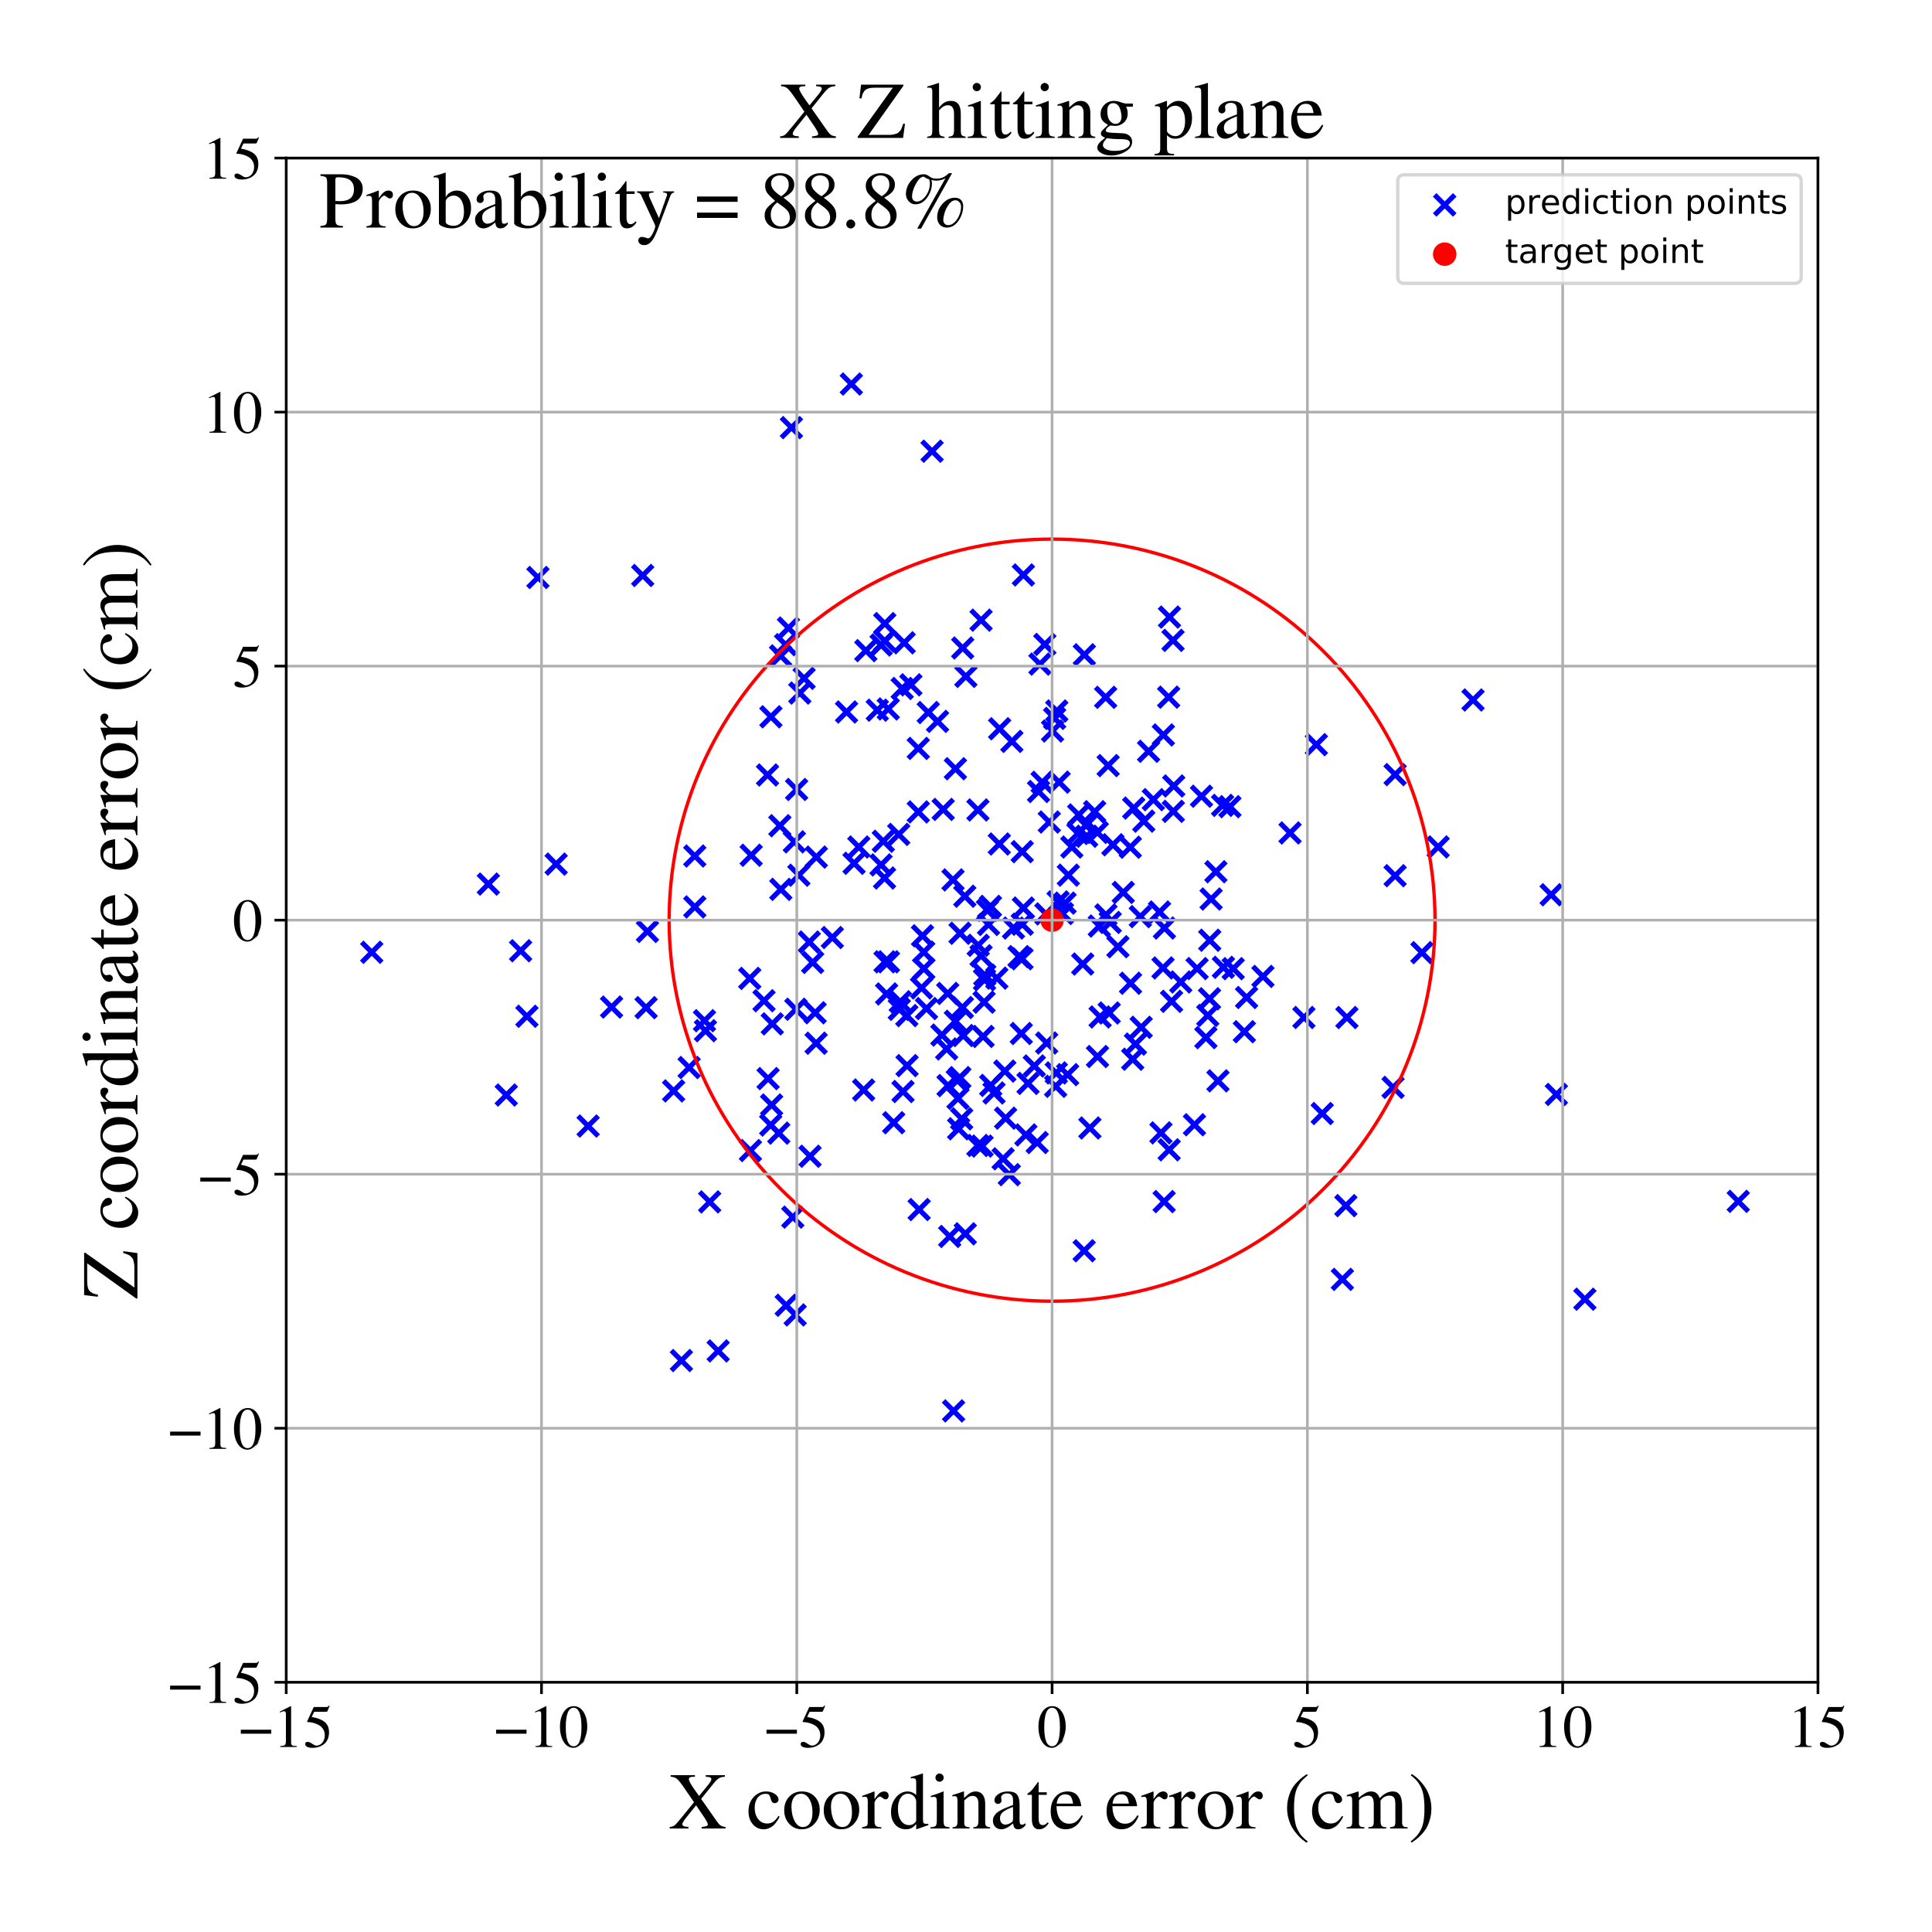 <?xml version="1.0" encoding="utf-8" standalone="no"?>
<!DOCTYPE svg PUBLIC "-//W3C//DTD SVG 1.1//EN"
  "http://www.w3.org/Graphics/SVG/1.1/DTD/svg11.dtd">
<!-- Created with matplotlib (https://matplotlib.org/) -->
<svg height="576pt" version="1.1" viewBox="0 0 576 576" width="576pt" xmlns="http://www.w3.org/2000/svg" xmlns:xlink="http://www.w3.org/1999/xlink">
 <defs>
  <style type="text/css">
*{stroke-linecap:butt;stroke-linejoin:round;}
  </style>
 </defs>
 <g id="figure_1">
  <g id="patch_1">
   <path d="M 0 576 
L 576 576 
L 576 0 
L 0 0 
z
" style="fill:#ffffff;"/>
  </g>
  <g id="axes_1">
   <g id="patch_2">
    <path d="M 85.331 501.548 
L 542 501.548 
L 542 47.121 
L 85.331 47.121 
z
" style="fill:#ffffff;"/>
   </g>
   <g id="PathCollection_1">
    <defs>
     <path d="M -3 3 
L 3 -3 
M -3 -3 
L 3 3 
" id="medd6e1017d" style="stroke:#0000ff;stroke-width:1.5;"/>
    </defs>
    <g clip-path="url(#pf4e711da51)">
     <use style="fill:#0000ff;stroke:#0000ff;stroke-width:1.5;" x="267.945" xlink:href="#medd6e1017d" y="248.764"/>
     <use style="fill:#0000ff;stroke:#0000ff;stroke-width:1.5;" x="349.721" xlink:href="#medd6e1017d" y="190.913"/>
     <use style="fill:#0000ff;stroke:#0000ff;stroke-width:1.5;" x="150.938" xlink:href="#medd6e1017d" y="326.467"/>
     <use style="fill:#0000ff;stroke:#0000ff;stroke-width:1.5;" x="388.744" xlink:href="#medd6e1017d" y="303.352"/>
     <use style="fill:#0000ff;stroke:#0000ff;stroke-width:1.5;" x="268.118" xlink:href="#medd6e1017d" y="300.92"/>
     <use style="fill:#0000ff;stroke:#0000ff;stroke-width:1.5;" x="331.792" xlink:href="#medd6e1017d" y="251.858"/>
     <use style="fill:#0000ff;stroke:#0000ff;stroke-width:1.5;" x="294.391" xlink:href="#medd6e1017d" y="271.412"/>
     <use style="fill:#0000ff;stroke:#0000ff;stroke-width:1.5;" x="310.04" xlink:href="#medd6e1017d" y="197.993"/>
     <use style="fill:#0000ff;stroke:#0000ff;stroke-width:1.5;" x="257.486" xlink:href="#medd6e1017d" y="324.972"/>
     <use style="fill:#0000ff;stroke:#0000ff;stroke-width:1.5;" x="401.256" xlink:href="#medd6e1017d" y="359.445"/>
     <use style="fill:#0000ff;stroke:#0000ff;stroke-width:1.5;" x="392.456" xlink:href="#medd6e1017d" y="222.008"/>
     <use style="fill:#0000ff;stroke:#0000ff;stroke-width:1.5;" x="275.028" xlink:href="#medd6e1017d" y="278.992"/>
     <use style="fill:#0000ff;stroke:#0000ff;stroke-width:1.5;" x="340.229" xlink:href="#medd6e1017d" y="306.274"/>
     <use style="fill:#0000ff;stroke:#0000ff;stroke-width:1.5;" x="235.954" xlink:href="#medd6e1017d" y="127.49"/>
     <use style="fill:#0000ff;stroke:#0000ff;stroke-width:1.5;" x="318.51" xlink:href="#medd6e1017d" y="260.915"/>
     <use style="fill:#0000ff;stroke:#0000ff;stroke-width:1.5;" x="293.587" xlink:href="#medd6e1017d" y="290.709"/>
     <use style="fill:#0000ff;stroke:#0000ff;stroke-width:1.5;" x="273.779" xlink:href="#medd6e1017d" y="242.063"/>
     <use style="fill:#0000ff;stroke:#0000ff;stroke-width:1.5;" x="182.331" xlink:href="#medd6e1017d" y="300.241"/>
     <use style="fill:#0000ff;stroke:#0000ff;stroke-width:1.5;" x="285.605" xlink:href="#medd6e1017d" y="327.454"/>
     <use style="fill:#0000ff;stroke:#0000ff;stroke-width:1.5;" x="364.499" xlink:href="#medd6e1017d" y="240.11"/>
     <use style="fill:#0000ff;stroke:#0000ff;stroke-width:1.5;" x="270.352" xlink:href="#medd6e1017d" y="302.781"/>
     <use style="fill:#0000ff;stroke:#0000ff;stroke-width:1.5;" x="263.857" xlink:href="#medd6e1017d" y="286.754"/>
     <use style="fill:#0000ff;stroke:#0000ff;stroke-width:1.5;" x="306.496" xlink:href="#medd6e1017d" y="322.998"/>
     <use style="fill:#0000ff;stroke:#0000ff;stroke-width:1.5;" x="347.069" xlink:href="#medd6e1017d" y="358.234"/>
     <use style="fill:#0000ff;stroke:#0000ff;stroke-width:1.5;" x="370.989" xlink:href="#medd6e1017d" y="307.59"/>
     <use style="fill:#0000ff;stroke:#0000ff;stroke-width:1.5;" x="277.886" xlink:href="#medd6e1017d" y="134.523"/>
     <use style="fill:#0000ff;stroke:#0000ff;stroke-width:1.5;" x="284.3" xlink:href="#medd6e1017d" y="420.642"/>
     <use style="fill:#0000ff;stroke:#0000ff;stroke-width:1.5;" x="243.319" xlink:href="#medd6e1017d" y="311.021"/>
     <use style="fill:#0000ff;stroke:#0000ff;stroke-width:1.5;" x="292.791" xlink:href="#medd6e1017d" y="341.694"/>
     <use style="fill:#0000ff;stroke:#0000ff;stroke-width:1.5;" x="266.449" xlink:href="#medd6e1017d" y="334.723"/>
     <use style="fill:#0000ff;stroke:#0000ff;stroke-width:1.5;" x="298.028" xlink:href="#medd6e1017d" y="217.267"/>
     <use style="fill:#0000ff;stroke:#0000ff;stroke-width:1.5;" x="241.28" xlink:href="#medd6e1017d" y="280.856"/>
     <use style="fill:#0000ff;stroke:#0000ff;stroke-width:1.5;" x="239.731" xlink:href="#medd6e1017d" y="202.234"/>
     <use style="fill:#0000ff;stroke:#0000ff;stroke-width:1.5;" x="269.565" xlink:href="#medd6e1017d" y="191.639"/>
     <use style="fill:#0000ff;stroke:#0000ff;stroke-width:1.5;" x="343.861" xlink:href="#medd6e1017d" y="238.408"/>
     <use style="fill:#0000ff;stroke:#0000ff;stroke-width:1.5;" x="-1" xlink:href="#medd6e1017d" y="332.64"/>
     <use style="fill:#0000ff;stroke:#0000ff;stroke-width:1.5;" x="-1" xlink:href="#medd6e1017d" y="317.778"/>
     <use style="fill:#0000ff;stroke:#0000ff;stroke-width:1.5;" x="263.773" xlink:href="#medd6e1017d" y="191.079"/>
     <use style="fill:#0000ff;stroke:#0000ff;stroke-width:1.5;" x="292.493" xlink:href="#medd6e1017d" y="184.893"/>
     <use style="fill:#0000ff;stroke:#0000ff;stroke-width:1.5;" x="337.701" xlink:href="#medd6e1017d" y="315.791"/>
     <use style="fill:#0000ff;stroke:#0000ff;stroke-width:1.5;" x="286.152" xlink:href="#medd6e1017d" y="321.281"/>
     <use style="fill:#0000ff;stroke:#0000ff;stroke-width:1.5;" x="253.81" xlink:href="#medd6e1017d" y="114.494"/>
     <use style="fill:#0000ff;stroke:#0000ff;stroke-width:1.5;" x="243.377" xlink:href="#medd6e1017d" y="255.529"/>
     <use style="fill:#0000ff;stroke:#0000ff;stroke-width:1.5;" x="285.404" xlink:href="#medd6e1017d" y="322.103"/>
     <use style="fill:#0000ff;stroke:#0000ff;stroke-width:1.5;" x="313.804" xlink:href="#medd6e1017d" y="217.933"/>
     <use style="fill:#0000ff;stroke:#0000ff;stroke-width:1.5;" x="297.931" xlink:href="#medd6e1017d" y="251.626"/>
     <use style="fill:#0000ff;stroke:#0000ff;stroke-width:1.5;" x="415.939" xlink:href="#medd6e1017d" y="230.934"/>
     <use style="fill:#0000ff;stroke:#0000ff;stroke-width:1.5;" x="312.837" xlink:href="#medd6e1017d" y="245.074"/>
     <use style="fill:#0000ff;stroke:#0000ff;stroke-width:1.5;" x="236.363" xlink:href="#medd6e1017d" y="362.872"/>
     <use style="fill:#0000ff;stroke:#0000ff;stroke-width:1.5;" x="192.623" xlink:href="#medd6e1017d" y="300.42"/>
     <use style="fill:#0000ff;stroke:#0000ff;stroke-width:1.5;" x="400.216" xlink:href="#medd6e1017d" y="381.422"/>
     <use style="fill:#0000ff;stroke:#0000ff;stroke-width:1.5;" x="295.373" xlink:href="#medd6e1017d" y="323.598"/>
     <use style="fill:#0000ff;stroke:#0000ff;stroke-width:1.5;" x="282.647" xlink:href="#medd6e1017d" y="323.652"/>
     <use style="fill:#0000ff;stroke:#0000ff;stroke-width:1.5;" x="293.39" xlink:href="#medd6e1017d" y="298.778"/>
     <use style="fill:#0000ff;stroke:#0000ff;stroke-width:1.5;" x="291.559" xlink:href="#medd6e1017d" y="241.483"/>
     <use style="fill:#0000ff;stroke:#0000ff;stroke-width:1.5;" x="311.501" xlink:href="#medd6e1017d" y="192.122"/>
     <use style="fill:#0000ff;stroke:#0000ff;stroke-width:1.5;" x="293.092" xlink:href="#medd6e1017d" y="309.004"/>
     <use style="fill:#0000ff;stroke:#0000ff;stroke-width:1.5;" x="304.696" xlink:href="#medd6e1017d" y="285.839"/>
     <use style="fill:#0000ff;stroke:#0000ff;stroke-width:1.5;" x="356.112" xlink:href="#medd6e1017d" y="335.328"/>
     <use style="fill:#0000ff;stroke:#0000ff;stroke-width:1.5;" x="464.011" xlink:href="#medd6e1017d" y="326.294"/>
     <use style="fill:#0000ff;stroke:#0000ff;stroke-width:1.5;" x="336.984" xlink:href="#medd6e1017d" y="252.588"/>
     <use style="fill:#0000ff;stroke:#0000ff;stroke-width:1.5;" x="262.696" xlink:href="#medd6e1017d" y="192.309"/>
     <use style="fill:#0000ff;stroke:#0000ff;stroke-width:1.5;" x="363.122" xlink:href="#medd6e1017d" y="322.24"/>
     <use style="fill:#0000ff;stroke:#0000ff;stroke-width:1.5;" x="330.995" xlink:href="#medd6e1017d" y="275.008"/>
     <use style="fill:#0000ff;stroke:#0000ff;stroke-width:1.5;" x="287.957" xlink:href="#medd6e1017d" y="201.654"/>
     <use style="fill:#0000ff;stroke:#0000ff;stroke-width:1.5;" x="304.762" xlink:href="#medd6e1017d" y="253.912"/>
     <use style="fill:#0000ff;stroke:#0000ff;stroke-width:1.5;" x="304.774" xlink:href="#medd6e1017d" y="275.55"/>
     <use style="fill:#0000ff;stroke:#0000ff;stroke-width:1.5;" x="270.425" xlink:href="#medd6e1017d" y="317.698"/>
     <use style="fill:#0000ff;stroke:#0000ff;stroke-width:1.5;" x="223.728" xlink:href="#medd6e1017d" y="343.021"/>
     <use style="fill:#0000ff;stroke:#0000ff;stroke-width:1.5;" x="207.138" xlink:href="#medd6e1017d" y="255.203"/>
     <use style="fill:#0000ff;stroke:#0000ff;stroke-width:1.5;" x="264.334" xlink:href="#medd6e1017d" y="296.331"/>
     <use style="fill:#0000ff;stroke:#0000ff;stroke-width:1.5;" x="207.147" xlink:href="#medd6e1017d" y="270.387"/>
     <use style="fill:#0000ff;stroke:#0000ff;stroke-width:1.5;" x="284.842" xlink:href="#medd6e1017d" y="229.186"/>
     <use style="fill:#0000ff;stroke:#0000ff;stroke-width:1.5;" x="238.172" xlink:href="#medd6e1017d" y="260.928"/>
     <use style="fill:#0000ff;stroke:#0000ff;stroke-width:1.5;" x="314.424" xlink:href="#medd6e1017d" y="214.178"/>
     <use style="fill:#0000ff;stroke:#0000ff;stroke-width:1.5;" x="305.852" xlink:href="#medd6e1017d" y="338.363"/>
     <use style="fill:#0000ff;stroke:#0000ff;stroke-width:1.5;" x="286.713" xlink:href="#medd6e1017d" y="333.568"/>
     <use style="fill:#0000ff;stroke:#0000ff;stroke-width:1.5;" x="348.568" xlink:href="#medd6e1017d" y="342.794"/>
     <use style="fill:#0000ff;stroke:#0000ff;stroke-width:1.5;" x="110.835" xlink:href="#medd6e1017d" y="283.907"/>
     <use style="fill:#0000ff;stroke:#0000ff;stroke-width:1.5;" x="323.23" xlink:href="#medd6e1017d" y="372.898"/>
     <use style="fill:#0000ff;stroke:#0000ff;stroke-width:1.5;" x="228.827" xlink:href="#medd6e1017d" y="231.054"/>
     <use style="fill:#0000ff;stroke:#0000ff;stroke-width:1.5;" x="362.5" xlink:href="#medd6e1017d" y="259.894"/>
     <use style="fill:#0000ff;stroke:#0000ff;stroke-width:1.5;" x="315.762" xlink:href="#medd6e1017d" y="233.181"/>
     <use style="fill:#0000ff;stroke:#0000ff;stroke-width:1.5;" x="281.2" xlink:href="#medd6e1017d" y="241.317"/>
     <use style="fill:#0000ff;stroke:#0000ff;stroke-width:1.5;" x="241.503" xlink:href="#medd6e1017d" y="344.72"/>
     <use style="fill:#0000ff;stroke:#0000ff;stroke-width:1.5;" x="304.48" xlink:href="#medd6e1017d" y="308.125"/>
     <use style="fill:#0000ff;stroke:#0000ff;stroke-width:1.5;" x="338.007" xlink:href="#medd6e1017d" y="240.921"/>
     <use style="fill:#0000ff;stroke:#0000ff;stroke-width:1.5;" x="271.568" xlink:href="#medd6e1017d" y="204.171"/>
     <use style="fill:#0000ff;stroke:#0000ff;stroke-width:1.5;" x="330.38" xlink:href="#medd6e1017d" y="228.247"/>
     <use style="fill:#0000ff;stroke:#0000ff;stroke-width:1.5;" x="237.506" xlink:href="#medd6e1017d" y="235.374"/>
     <use style="fill:#0000ff;stroke:#0000ff;stroke-width:1.5;" x="232.792" xlink:href="#medd6e1017d" y="265.149"/>
     <use style="fill:#0000ff;stroke:#0000ff;stroke-width:1.5;" x="367.662" xlink:href="#medd6e1017d" y="288.794"/>
     <use style="fill:#0000ff;stroke:#0000ff;stroke-width:1.5;" x="349.934" xlink:href="#medd6e1017d" y="234.321"/>
     <use style="fill:#0000ff;stroke:#0000ff;stroke-width:1.5;" x="349.812" xlink:href="#medd6e1017d" y="241.891"/>
     <use style="fill:#0000ff;stroke:#0000ff;stroke-width:1.5;" x="323.752" xlink:href="#medd6e1017d" y="246.051"/>
     <use style="fill:#0000ff;stroke:#0000ff;stroke-width:1.5;" x="309.628" xlink:href="#medd6e1017d" y="235.972"/>
     <use style="fill:#0000ff;stroke:#0000ff;stroke-width:1.5;" x="160.383" xlink:href="#medd6e1017d" y="172.172"/>
     <use style="fill:#0000ff;stroke:#0000ff;stroke-width:1.5;" x="394.202" xlink:href="#medd6e1017d" y="331.982"/>
     <use style="fill:#0000ff;stroke:#0000ff;stroke-width:1.5;" x="302.153" xlink:href="#medd6e1017d" y="276.685"/>
     <use style="fill:#0000ff;stroke:#0000ff;stroke-width:1.5;" x="268.977" xlink:href="#medd6e1017d" y="205.253"/>
     <use style="fill:#0000ff;stroke:#0000ff;stroke-width:1.5;" x="348.668" xlink:href="#medd6e1017d" y="183.972"/>
     <use style="fill:#0000ff;stroke:#0000ff;stroke-width:1.5;" x="276.224" xlink:href="#medd6e1017d" y="300.684"/>
     <use style="fill:#0000ff;stroke:#0000ff;stroke-width:1.5;" x="299.573" xlink:href="#medd6e1017d" y="319.329"/>
     <use style="fill:#0000ff;stroke:#0000ff;stroke-width:1.5;" x="293.523" xlink:href="#medd6e1017d" y="292.094"/>
     <use style="fill:#0000ff;stroke:#0000ff;stroke-width:1.5;" x="211.582" xlink:href="#medd6e1017d" y="358.329"/>
     <use style="fill:#0000ff;stroke:#0000ff;stroke-width:1.5;" x="292.496" xlink:href="#medd6e1017d" y="284.946"/>
     <use style="fill:#0000ff;stroke:#0000ff;stroke-width:1.5;" x="145.596" xlink:href="#medd6e1017d" y="263.577"/>
     <use style="fill:#0000ff;stroke:#0000ff;stroke-width:1.5;" x="305.111" xlink:href="#medd6e1017d" y="270.717"/>
     <use style="fill:#0000ff;stroke:#0000ff;stroke-width:1.5;" x="303.798" xlink:href="#medd6e1017d" y="285.21"/>
     <use style="fill:#0000ff;stroke:#0000ff;stroke-width:1.5;" x="376.526" xlink:href="#medd6e1017d" y="291.106"/>
     <use style="fill:#0000ff;stroke:#0000ff;stroke-width:1.5;" x="155.217" xlink:href="#medd6e1017d" y="283.454"/>
     <use style="fill:#0000ff;stroke:#0000ff;stroke-width:1.5;" x="423.926" xlink:href="#medd6e1017d" y="284.012"/>
     <use style="fill:#0000ff;stroke:#0000ff;stroke-width:1.5;" x="-1" xlink:href="#medd6e1017d" y="345.294"/>
     <use style="fill:#0000ff;stroke:#0000ff;stroke-width:1.5;" x="-1" xlink:href="#medd6e1017d" y="341.876"/>
     <use style="fill:#0000ff;stroke:#0000ff;stroke-width:1.5;" x="415.934" xlink:href="#medd6e1017d" y="261.076"/>
     <use style="fill:#0000ff;stroke:#0000ff;stroke-width:1.5;" x="236.824" xlink:href="#medd6e1017d" y="250.989"/>
     <use style="fill:#0000ff;stroke:#0000ff;stroke-width:1.5;" x="366.678" xlink:href="#medd6e1017d" y="240.495"/>
     <use style="fill:#0000ff;stroke:#0000ff;stroke-width:1.5;" x="326.358" xlink:href="#medd6e1017d" y="241.998"/>
     <use style="fill:#0000ff;stroke:#0000ff;stroke-width:1.5;" x="360.667" xlink:href="#medd6e1017d" y="280.32"/>
     <use style="fill:#0000ff;stroke:#0000ff;stroke-width:1.5;" x="312.05" xlink:href="#medd6e1017d" y="310.96"/>
     <use style="fill:#0000ff;stroke:#0000ff;stroke-width:1.5;" x="352.027" xlink:href="#medd6e1017d" y="292.757"/>
     <use style="fill:#0000ff;stroke:#0000ff;stroke-width:1.5;" x="223.528" xlink:href="#medd6e1017d" y="291.697"/>
     <use style="fill:#0000ff;stroke:#0000ff;stroke-width:1.5;" x="191.615" xlink:href="#medd6e1017d" y="171.571"/>
     <use style="fill:#0000ff;stroke:#0000ff;stroke-width:1.5;" x="193.026" xlink:href="#medd6e1017d" y="277.692"/>
     <use style="fill:#0000ff;stroke:#0000ff;stroke-width:1.5;" x="268.397" xlink:href="#medd6e1017d" y="298.661"/>
     <use style="fill:#0000ff;stroke:#0000ff;stroke-width:1.5;" x="321.603" xlink:href="#medd6e1017d" y="242.947"/>
     <use style="fill:#0000ff;stroke:#0000ff;stroke-width:1.5;" x="280.807" xlink:href="#medd6e1017d" y="308.591"/>
     <use style="fill:#0000ff;stroke:#0000ff;stroke-width:1.5;" x="229.833" xlink:href="#medd6e1017d" y="213.703"/>
     <use style="fill:#0000ff;stroke:#0000ff;stroke-width:1.5;" x="264.825" xlink:href="#medd6e1017d" y="211.363"/>
     <use style="fill:#0000ff;stroke:#0000ff;stroke-width:1.5;" x="361.073" xlink:href="#medd6e1017d" y="268.034"/>
     <use style="fill:#0000ff;stroke:#0000ff;stroke-width:1.5;" x="428.769" xlink:href="#medd6e1017d" y="252.5"/>
     <use style="fill:#0000ff;stroke:#0000ff;stroke-width:1.5;" x="242.286" xlink:href="#medd6e1017d" y="286.931"/>
     <use style="fill:#0000ff;stroke:#0000ff;stroke-width:1.5;" x="286.224" xlink:href="#medd6e1017d" y="278.241"/>
     <use style="fill:#0000ff;stroke:#0000ff;stroke-width:1.5;" x="235.069" xlink:href="#medd6e1017d" y="187.237"/>
     <use style="fill:#0000ff;stroke:#0000ff;stroke-width:1.5;" x="262.672" xlink:href="#medd6e1017d" y="257.861"/>
     <use style="fill:#0000ff;stroke:#0000ff;stroke-width:1.5;" x="275.424" xlink:href="#medd6e1017d" y="288.791"/>
     <use style="fill:#0000ff;stroke:#0000ff;stroke-width:1.5;" x="329.718" xlink:href="#medd6e1017d" y="272.771"/>
     <use style="fill:#0000ff;stroke:#0000ff;stroke-width:1.5;" x="274.035" xlink:href="#medd6e1017d" y="360.607"/>
     <use style="fill:#0000ff;stroke:#0000ff;stroke-width:1.5;" x="311.813" xlink:href="#medd6e1017d" y="272.467"/>
     <use style="fill:#0000ff;stroke:#0000ff;stroke-width:1.5;" x="291.641" xlink:href="#medd6e1017d" y="281.829"/>
     <use style="fill:#0000ff;stroke:#0000ff;stroke-width:1.5;" x="308.359" xlink:href="#medd6e1017d" y="317.803"/>
     <use style="fill:#0000ff;stroke:#0000ff;stroke-width:1.5;" x="339.971" xlink:href="#medd6e1017d" y="273.281"/>
     <use style="fill:#0000ff;stroke:#0000ff;stroke-width:1.5;" x="327.986" xlink:href="#medd6e1017d" y="303.187"/>
     <use style="fill:#0000ff;stroke:#0000ff;stroke-width:1.5;" x="232.721" xlink:href="#medd6e1017d" y="195.543"/>
     <use style="fill:#0000ff;stroke:#0000ff;stroke-width:1.5;" x="346.844" xlink:href="#medd6e1017d" y="219.119"/>
     <use style="fill:#0000ff;stroke:#0000ff;stroke-width:1.5;" x="300.91" xlink:href="#medd6e1017d" y="350.205"/>
     <use style="fill:#0000ff;stroke:#0000ff;stroke-width:1.5;" x="319.547" xlink:href="#medd6e1017d" y="252.535"/>
     <use style="fill:#0000ff;stroke:#0000ff;stroke-width:1.5;" x="371.658" xlink:href="#medd6e1017d" y="297.384"/>
     <use style="fill:#0000ff;stroke:#0000ff;stroke-width:1.5;" x="358.209" xlink:href="#medd6e1017d" y="237.384"/>
     <use style="fill:#0000ff;stroke:#0000ff;stroke-width:1.5;" x="210.033" xlink:href="#medd6e1017d" y="304.305"/>
     <use style="fill:#0000ff;stroke:#0000ff;stroke-width:1.5;" x="310.696" xlink:href="#medd6e1017d" y="233.236"/>
     <use style="fill:#0000ff;stroke:#0000ff;stroke-width:1.5;" x="263.713" xlink:href="#medd6e1017d" y="261.765"/>
     <use style="fill:#0000ff;stroke:#0000ff;stroke-width:1.5;" x="210.328" xlink:href="#medd6e1017d" y="307.291"/>
     <use style="fill:#0000ff;stroke:#0000ff;stroke-width:1.5;" x="205.455" xlink:href="#medd6e1017d" y="318.269"/>
     <use style="fill:#0000ff;stroke:#0000ff;stroke-width:1.5;" x="317.533" xlink:href="#medd6e1017d" y="269.25"/>
     <use style="fill:#0000ff;stroke:#0000ff;stroke-width:1.5;" x="314.917" xlink:href="#medd6e1017d" y="319.876"/>
     <use style="fill:#0000ff;stroke:#0000ff;stroke-width:1.5;" x="359.517" xlink:href="#medd6e1017d" y="309.352"/>
     <use style="fill:#0000ff;stroke:#0000ff;stroke-width:1.5;" x="360.603" xlink:href="#medd6e1017d" y="297.764"/>
     <use style="fill:#0000ff;stroke:#0000ff;stroke-width:1.5;" x="330.691" xlink:href="#medd6e1017d" y="302.008"/>
     <use style="fill:#0000ff;stroke:#0000ff;stroke-width:1.5;" x="214.119" xlink:href="#medd6e1017d" y="402.759"/>
     <use style="fill:#0000ff;stroke:#0000ff;stroke-width:1.5;" x="263.784" xlink:href="#medd6e1017d" y="185.912"/>
     <use style="fill:#0000ff;stroke:#0000ff;stroke-width:1.5;" x="200.834" xlink:href="#medd6e1017d" y="325.239"/>
     <use style="fill:#0000ff;stroke:#0000ff;stroke-width:1.5;" x="157.093" xlink:href="#medd6e1017d" y="302.992"/>
     <use style="fill:#0000ff;stroke:#0000ff;stroke-width:1.5;" x="323.976" xlink:href="#medd6e1017d" y="249.313"/>
     <use style="fill:#0000ff;stroke:#0000ff;stroke-width:1.5;" x="401.563" xlink:href="#medd6e1017d" y="303.362"/>
     <use style="fill:#0000ff;stroke:#0000ff;stroke-width:1.5;" x="287.168" xlink:href="#medd6e1017d" y="308.731"/>
     <use style="fill:#0000ff;stroke:#0000ff;stroke-width:1.5;" x="269.221" xlink:href="#medd6e1017d" y="325.417"/>
     <use style="fill:#0000ff;stroke:#0000ff;stroke-width:1.5;" x="322.798" xlink:href="#medd6e1017d" y="287.414"/>
     <use style="fill:#0000ff;stroke:#0000ff;stroke-width:1.5;" x="462.456" xlink:href="#medd6e1017d" y="266.755"/>
     <use style="fill:#0000ff;stroke:#0000ff;stroke-width:1.5;" x="294.719" xlink:href="#medd6e1017d" y="275.614"/>
     <use style="fill:#0000ff;stroke:#0000ff;stroke-width:1.5;" x="329.638" xlink:href="#medd6e1017d" y="207.897"/>
     <use style="fill:#0000ff;stroke:#0000ff;stroke-width:1.5;" x="316.741" xlink:href="#medd6e1017d" y="272.348"/>
     <use style="fill:#0000ff;stroke:#0000ff;stroke-width:1.5;" x="318.304" xlink:href="#medd6e1017d" y="320.39"/>
     <use style="fill:#0000ff;stroke:#0000ff;stroke-width:1.5;" x="284.129" xlink:href="#medd6e1017d" y="262.335"/>
     <use style="fill:#0000ff;stroke:#0000ff;stroke-width:1.5;" x="321.366" xlink:href="#medd6e1017d" y="248.491"/>
     <use style="fill:#0000ff;stroke:#0000ff;stroke-width:1.5;" x="238.449" xlink:href="#medd6e1017d" y="206.623"/>
     <use style="fill:#0000ff;stroke:#0000ff;stroke-width:1.5;" x="228.999" xlink:href="#medd6e1017d" y="321.565"/>
     <use style="fill:#0000ff;stroke:#0000ff;stroke-width:1.5;" x="274.737" xlink:href="#medd6e1017d" y="294.53"/>
     <use style="fill:#0000ff;stroke:#0000ff;stroke-width:1.5;" x="285.802" xlink:href="#medd6e1017d" y="336.528"/>
     <use style="fill:#0000ff;stroke:#0000ff;stroke-width:1.5;" x="287.79" xlink:href="#medd6e1017d" y="367.842"/>
     <use style="fill:#0000ff;stroke:#0000ff;stroke-width:1.5;" x="276.748" xlink:href="#medd6e1017d" y="212.429"/>
     <use style="fill:#0000ff;stroke:#0000ff;stroke-width:1.5;" x="360.086" xlink:href="#medd6e1017d" y="302.739"/>
     <use style="fill:#0000ff;stroke:#0000ff;stroke-width:1.5;" x="284.833" xlink:href="#medd6e1017d" y="304.475"/>
     <use style="fill:#0000ff;stroke:#0000ff;stroke-width:1.5;" x="323.283" xlink:href="#medd6e1017d" y="195.211"/>
     <use style="fill:#0000ff;stroke:#0000ff;stroke-width:1.5;" x="165.81" xlink:href="#medd6e1017d" y="257.625"/>
     <use style="fill:#0000ff;stroke:#0000ff;stroke-width:1.5;" x="296.351" xlink:href="#medd6e1017d" y="325.851"/>
     <use style="fill:#0000ff;stroke:#0000ff;stroke-width:1.5;" x="279.519" xlink:href="#medd6e1017d" y="215.067"/>
     <use style="fill:#0000ff;stroke:#0000ff;stroke-width:1.5;" x="348.421" xlink:href="#medd6e1017d" y="207.847"/>
     <use style="fill:#0000ff;stroke:#0000ff;stroke-width:1.5;" x="439.166" xlink:href="#medd6e1017d" y="208.689"/>
     <use style="fill:#0000ff;stroke:#0000ff;stroke-width:1.5;" x="230.248" xlink:href="#medd6e1017d" y="305.25"/>
     <use style="fill:#0000ff;stroke:#0000ff;stroke-width:1.5;" x="315.069" xlink:href="#medd6e1017d" y="211.972"/>
     <use style="fill:#0000ff;stroke:#0000ff;stroke-width:1.5;" x="264.886" xlink:href="#medd6e1017d" y="286.754"/>
     <use style="fill:#0000ff;stroke:#0000ff;stroke-width:1.5;" x="243.022" xlink:href="#medd6e1017d" y="301.944"/>
     <use style="fill:#0000ff;stroke:#0000ff;stroke-width:1.5;" x="340.998" xlink:href="#medd6e1017d" y="244.81"/>
     <use style="fill:#0000ff;stroke:#0000ff;stroke-width:1.5;" x="333.295" xlink:href="#medd6e1017d" y="282.248"/>
     <use style="fill:#0000ff;stroke:#0000ff;stroke-width:1.5;" x="301.672" xlink:href="#medd6e1017d" y="221.038"/>
     <use style="fill:#0000ff;stroke:#0000ff;stroke-width:1.5;" x="237.268" xlink:href="#medd6e1017d" y="300.892"/>
     <use style="fill:#0000ff;stroke:#0000ff;stroke-width:1.5;" x="345.694" xlink:href="#medd6e1017d" y="271.905"/>
     <use style="fill:#0000ff;stroke:#0000ff;stroke-width:1.5;" x="261.552" xlink:href="#medd6e1017d" y="211.73"/>
     <use style="fill:#0000ff;stroke:#0000ff;stroke-width:1.5;" x="282.236" xlink:href="#medd6e1017d" y="312.721"/>
     <use style="fill:#0000ff;stroke:#0000ff;stroke-width:1.5;" x="327.744" xlink:href="#medd6e1017d" y="276.082"/>
     <use style="fill:#0000ff;stroke:#0000ff;stroke-width:1.5;" x="315.463" xlink:href="#medd6e1017d" y="268.887"/>
     <use style="fill:#0000ff;stroke:#0000ff;stroke-width:1.5;" x="229.78" xlink:href="#medd6e1017d" y="335.413"/>
     <use style="fill:#0000ff;stroke:#0000ff;stroke-width:1.5;" x="305.111" xlink:href="#medd6e1017d" y="171.415"/>
     <use style="fill:#0000ff;stroke:#0000ff;stroke-width:1.5;" x="338.52" xlink:href="#medd6e1017d" y="311.286"/>
     <use style="fill:#0000ff;stroke:#0000ff;stroke-width:1.5;" x="349.283" xlink:href="#medd6e1017d" y="298.533"/>
     <use style="fill:#0000ff;stroke:#0000ff;stroke-width:1.5;" x="327.15" xlink:href="#medd6e1017d" y="248.168"/>
     <use style="fill:#0000ff;stroke:#0000ff;stroke-width:1.5;" x="287.638" xlink:href="#medd6e1017d" y="267.198"/>
     <use style="fill:#0000ff;stroke:#0000ff;stroke-width:1.5;" x="346.119" xlink:href="#medd6e1017d" y="337.749"/>
     <use style="fill:#0000ff;stroke:#0000ff;stroke-width:1.5;" x="384.611" xlink:href="#medd6e1017d" y="248.335"/>
     <use style="fill:#0000ff;stroke:#0000ff;stroke-width:1.5;" x="518.241" xlink:href="#medd6e1017d" y="358.166"/>
     <use style="fill:#0000ff;stroke:#0000ff;stroke-width:1.5;" x="346.739" xlink:href="#medd6e1017d" y="288.582"/>
     <use style="fill:#0000ff;stroke:#0000ff;stroke-width:1.5;" x="273.774" xlink:href="#medd6e1017d" y="223.129"/>
     <use style="fill:#0000ff;stroke:#0000ff;stroke-width:1.5;" x="175.345" xlink:href="#medd6e1017d" y="335.712"/>
     <use style="fill:#0000ff;stroke:#0000ff;stroke-width:1.5;" x="237.069" xlink:href="#medd6e1017d" y="392.027"/>
     <use style="fill:#0000ff;stroke:#0000ff;stroke-width:1.5;" x="282.55" xlink:href="#medd6e1017d" y="296.179"/>
     <use style="fill:#0000ff;stroke:#0000ff;stroke-width:1.5;" x="227.783" xlink:href="#medd6e1017d" y="298.352"/>
     <use style="fill:#0000ff;stroke:#0000ff;stroke-width:1.5;" x="347.155" xlink:href="#medd6e1017d" y="276.678"/>
     <use style="fill:#0000ff;stroke:#0000ff;stroke-width:1.5;" x="297.195" xlink:href="#medd6e1017d" y="291.613"/>
     <use style="fill:#0000ff;stroke:#0000ff;stroke-width:1.5;" x="342.433" xlink:href="#medd6e1017d" y="223.985"/>
     <use style="fill:#0000ff;stroke:#0000ff;stroke-width:1.5;" x="334.888" xlink:href="#medd6e1017d" y="266.066"/>
     <use style="fill:#0000ff;stroke:#0000ff;stroke-width:1.5;" x="356.898" xlink:href="#medd6e1017d" y="288.766"/>
     <use style="fill:#0000ff;stroke:#0000ff;stroke-width:1.5;" x="263.35" xlink:href="#medd6e1017d" y="250.811"/>
     <use style="fill:#0000ff;stroke:#0000ff;stroke-width:1.5;" x="258.133" xlink:href="#medd6e1017d" y="193.975"/>
     <use style="fill:#0000ff;stroke:#0000ff;stroke-width:1.5;" x="324.933" xlink:href="#medd6e1017d" y="336.294"/>
     <use style="fill:#0000ff;stroke:#0000ff;stroke-width:1.5;" x="472.51" xlink:href="#medd6e1017d" y="387.336"/>
     <use style="fill:#0000ff;stroke:#0000ff;stroke-width:1.5;" x="314.723" xlink:href="#medd6e1017d" y="323.869"/>
     <use style="fill:#0000ff;stroke:#0000ff;stroke-width:1.5;" x="234.216" xlink:href="#medd6e1017d" y="192.199"/>
     <use style="fill:#0000ff;stroke:#0000ff;stroke-width:1.5;" x="232.18" xlink:href="#medd6e1017d" y="337.824"/>
     <use style="fill:#0000ff;stroke:#0000ff;stroke-width:1.5;" x="230.044" xlink:href="#medd6e1017d" y="329.43"/>
     <use style="fill:#0000ff;stroke:#0000ff;stroke-width:1.5;" x="415.323" xlink:href="#medd6e1017d" y="324.184"/>
     <use style="fill:#0000ff;stroke:#0000ff;stroke-width:1.5;" x="275.395" xlink:href="#medd6e1017d" y="283.855"/>
     <use style="fill:#0000ff;stroke:#0000ff;stroke-width:1.5;" x="256.048" xlink:href="#medd6e1017d" y="252.524"/>
     <use style="fill:#0000ff;stroke:#0000ff;stroke-width:1.5;" x="234.402" xlink:href="#medd6e1017d" y="389.15"/>
     <use style="fill:#0000ff;stroke:#0000ff;stroke-width:1.5;" x="309.228" xlink:href="#medd6e1017d" y="340.629"/>
     <use style="fill:#0000ff;stroke:#0000ff;stroke-width:1.5;" x="291.536" xlink:href="#medd6e1017d" y="341.508"/>
     <use style="fill:#0000ff;stroke:#0000ff;stroke-width:1.5;" x="295.284" xlink:href="#medd6e1017d" y="270.226"/>
     <use style="fill:#0000ff;stroke:#0000ff;stroke-width:1.5;" x="364.744" xlink:href="#medd6e1017d" y="288.39"/>
     <use style="fill:#0000ff;stroke:#0000ff;stroke-width:1.5;" x="248.15" xlink:href="#medd6e1017d" y="279.515"/>
     <use style="fill:#0000ff;stroke:#0000ff;stroke-width:1.5;" x="287.019" xlink:href="#medd6e1017d" y="193.186"/>
     <use style="fill:#0000ff;stroke:#0000ff;stroke-width:1.5;" x="299.81" xlink:href="#medd6e1017d" y="333.361"/>
     <use style="fill:#0000ff;stroke:#0000ff;stroke-width:1.5;" x="299.068" xlink:href="#medd6e1017d" y="345.478"/>
     <use style="fill:#0000ff;stroke:#0000ff;stroke-width:1.5;" x="232.503" xlink:href="#medd6e1017d" y="246.178"/>
     <use style="fill:#0000ff;stroke:#0000ff;stroke-width:1.5;" x="254.624" xlink:href="#medd6e1017d" y="257.379"/>
     <use style="fill:#0000ff;stroke:#0000ff;stroke-width:1.5;" x="286.923" xlink:href="#medd6e1017d" y="300.38"/>
     <use style="fill:#0000ff;stroke:#0000ff;stroke-width:1.5;" x="203.155" xlink:href="#medd6e1017d" y="405.626"/>
     <use style="fill:#0000ff;stroke:#0000ff;stroke-width:1.5;" x="283.141" xlink:href="#medd6e1017d" y="368.629"/>
     <use style="fill:#0000ff;stroke:#0000ff;stroke-width:1.5;" x="327.205" xlink:href="#medd6e1017d" y="314.986"/>
     <use style="fill:#0000ff;stroke:#0000ff;stroke-width:1.5;" x="223.949" xlink:href="#medd6e1017d" y="254.981"/>
     <use style="fill:#0000ff;stroke:#0000ff;stroke-width:1.5;" x="252.386" xlink:href="#medd6e1017d" y="212.271"/>
     <use style="fill:#0000ff;stroke:#0000ff;stroke-width:1.5;" x="337.05" xlink:href="#medd6e1017d" y="293.136"/>
    </g>
   </g>
   <g id="PathCollection_2">
    <defs>
     <path d="M 0 3 
C 0.796 3 1.559 2.684 2.121 2.121 
C 2.684 1.559 3 0.796 3 0 
C 3 -0.796 2.684 -1.559 2.121 -2.121 
C 1.559 -2.684 0.796 -3 0 -3 
C -0.796 -3 -1.559 -2.684 -2.121 -2.121 
C -2.684 -1.559 -3 -0.796 -3 0 
C -3 0.796 -2.684 1.559 -2.121 2.121 
C -1.559 2.684 -0.796 3 0 3 
z
" id="mc3f17b987f" style="stroke:#ff0000;"/>
    </defs>
    <g clip-path="url(#pf4e711da51)">
     <use style="fill:#ff0000;stroke:#ff0000;" x="313.666" xlink:href="#mc3f17b987f" y="274.334"/>
    </g>
   </g>
   <g id="patch_3">
    <path clip-path="url(#pf4e711da51)" d="M 313.666 387.941 
C 343.943 387.941 372.985 375.971 394.394 354.666 
C 415.803 333.362 427.833 304.463 427.833 274.334 
C 427.833 244.206 415.803 215.307 394.394 194.002 
C 372.985 172.698 343.943 160.728 313.666 160.728 
C 283.388 160.728 254.347 172.698 232.937 194.002 
C 211.528 215.307 199.498 244.206 199.498 274.334 
C 199.498 304.463 211.528 333.362 232.937 354.666 
C 254.347 375.971 283.388 387.941 313.666 387.941 
z
" style="fill:none;stroke:#ff0000;stroke-linejoin:miter;"/>
   </g>
   <g id="matplotlib.axis_1">
    <g id="xtick_1">
     <g id="line2d_1">
      <path clip-path="url(#pf4e711da51)" d="M 85.331 501.548 
L 85.331 47.121 
" style="fill:none;stroke:#b0b0b0;stroke-linecap:square;stroke-width:0.8;"/>
     </g>
     <g id="line2d_2">
      <defs>
       <path d="M 0 0 
L 0 3.5 
" id="ma2b8c0c950" style="stroke:#000000;stroke-width:0.8;"/>
      </defs>
      <g>
       <use style="stroke:#000000;stroke-width:0.8;" x="85.331" xlink:href="#ma2b8c0c950" y="501.548"/>
      </g>
     </g>
     <g id="text_1">
      <!-- −15 -->
      <defs>
       <path d="M 3 22 
L 3 28.594 
L 53.406 28.594 
L 53.406 22 
z
" id="FreeSerif-8722"/>
       <path d="M 18.297 59.297 
Q 16.5 59.297 11.094 57.094 
L 11.094 58.5 
L 29.094 67.594 
L 29.906 67.406 
L 29.906 7.406 
Q 29.906 3.797 31.703 2.688 
Q 33.5 1.594 39.406 1.5 
L 39.406 0 
L 11.797 0 
L 11.797 1.5 
Q 17.406 1.703 19.344 3.141 
Q 21.297 4.594 21.297 9.297 
L 21.297 54.594 
Q 21.297 59.297 18.297 59.297 
z
" id="FreeSerif-49"/>
       <path d="M 35.703 19.406 
Q 35.703 24.703 33.344 28.797 
Q 31 32.906 27.641 35.156 
Q 24.297 37.406 20.141 38.844 
Q 16 40.297 12.953 40.75 
Q 9.906 41.203 7.594 41.203 
Q 6.406 41.203 6.406 42 
Q 6.406 42.297 6.5 42.5 
L 17.406 66.203 
L 38.297 66.203 
Q 39.906 66.203 40.844 66.703 
Q 41.797 67.203 42.906 68.797 
L 43.797 68.094 
L 40 59.203 
Q 39.594 58.297 37.703 58.297 
L 18.094 58.297 
L 13.906 49.797 
Q 28.5 47.203 35.594 41.344 
Q 42.703 35.5 42.703 24.203 
Q 42.703 18.297 40.844 13.688 
Q 39 9.094 36.141 6.297 
Q 33.297 3.5 29.547 1.703 
Q 25.797 -0.094 22.344 -0.75 
Q 18.906 -1.406 15.406 -1.406 
Q 9.797 -1.406 6.5 0.25 
Q 3.203 1.906 3.203 4.797 
Q 3.203 8.5 7.5 8.5 
Q 10.297 8.5 14.75 5.391 
Q 19.203 2.297 21.797 2.297 
Q 27.703 2.297 31.703 7.25 
Q 35.703 12.203 35.703 19.406 
z
" id="FreeSerif-53"/>
      </defs>
      <g transform="translate(71.255 520.841)scale(0.18 -0.18)">
       <use xlink:href="#FreeSerif-8722"/>
       <use x="56.4" xlink:href="#FreeSerif-49"/>
       <use x="106.4" xlink:href="#FreeSerif-53"/>
      </g>
     </g>
    </g>
    <g id="xtick_2">
     <g id="line2d_3">
      <path clip-path="url(#pf4e711da51)" d="M 161.443 501.548 
L 161.443 47.121 
" style="fill:none;stroke:#b0b0b0;stroke-linecap:square;stroke-width:0.8;"/>
     </g>
     <g id="line2d_4">
      <g>
       <use style="stroke:#000000;stroke-width:0.8;" x="161.443" xlink:href="#ma2b8c0c950" y="501.548"/>
      </g>
     </g>
     <g id="text_2">
      <!-- −10 -->
      <defs>
       <path d="M 47.594 17.797 
Q 35.203 -1.406 25 -1.406 
Q 14.797 -1.406 8.594 8.391 
Q 2.406 18.203 2.406 33.594 
Q 2.406 48.094 8.594 57.844 
Q 14.797 67.594 25.406 67.594 
Q 35.203 67.594 41.391 58 
Q 47.594 48.406 47.594 33 
Q 47.594 17.797 35.203 -1.406 
z
M 25.094 65 
Q 12 65 12 32.703 
Q 12 1.203 25 1.203 
Q 38 1.203 38 32.797 
Q 38 48.5 34.703 56.75 
Q 31.406 65 25.094 65 
z
" id="FreeSerif-48"/>
      </defs>
      <g transform="translate(147.366 520.841)scale(0.18 -0.18)">
       <use xlink:href="#FreeSerif-8722"/>
       <use x="56.4" xlink:href="#FreeSerif-49"/>
       <use x="106.4" xlink:href="#FreeSerif-48"/>
      </g>
     </g>
    </g>
    <g id="xtick_3">
     <g id="line2d_5">
      <path clip-path="url(#pf4e711da51)" d="M 237.554 501.548 
L 237.554 47.121 
" style="fill:none;stroke:#b0b0b0;stroke-linecap:square;stroke-width:0.8;"/>
     </g>
     <g id="line2d_6">
      <g>
       <use style="stroke:#000000;stroke-width:0.8;" x="237.554" xlink:href="#ma2b8c0c950" y="501.548"/>
      </g>
     </g>
     <g id="text_3">
      <!-- −5 -->
      <g transform="translate(227.978 520.841)scale(0.18 -0.18)">
       <use xlink:href="#FreeSerif-8722"/>
       <use x="56.4" xlink:href="#FreeSerif-53"/>
      </g>
     </g>
    </g>
    <g id="xtick_4">
     <g id="line2d_7">
      <path clip-path="url(#pf4e711da51)" d="M 313.666 501.548 
L 313.666 47.121 
" style="fill:none;stroke:#b0b0b0;stroke-linecap:square;stroke-width:0.8;"/>
     </g>
     <g id="line2d_8">
      <g>
       <use style="stroke:#000000;stroke-width:0.8;" x="313.666" xlink:href="#ma2b8c0c950" y="501.548"/>
      </g>
     </g>
     <g id="text_4">
      <!-- 0 -->
      <g transform="translate(309.166 520.841)scale(0.18 -0.18)">
       <use xlink:href="#FreeSerif-48"/>
      </g>
     </g>
    </g>
    <g id="xtick_5">
     <g id="line2d_9">
      <path clip-path="url(#pf4e711da51)" d="M 389.777 501.548 
L 389.777 47.121 
" style="fill:none;stroke:#b0b0b0;stroke-linecap:square;stroke-width:0.8;"/>
     </g>
     <g id="line2d_10">
      <g>
       <use style="stroke:#000000;stroke-width:0.8;" x="389.777" xlink:href="#ma2b8c0c950" y="501.548"/>
      </g>
     </g>
     <g id="text_5">
      <!-- 5 -->
      <g transform="translate(385.277 520.841)scale(0.18 -0.18)">
       <use xlink:href="#FreeSerif-53"/>
      </g>
     </g>
    </g>
    <g id="xtick_6">
     <g id="line2d_11">
      <path clip-path="url(#pf4e711da51)" d="M 465.889 501.548 
L 465.889 47.121 
" style="fill:none;stroke:#b0b0b0;stroke-linecap:square;stroke-width:0.8;"/>
     </g>
     <g id="line2d_12">
      <g>
       <use style="stroke:#000000;stroke-width:0.8;" x="465.889" xlink:href="#ma2b8c0c950" y="501.548"/>
      </g>
     </g>
     <g id="text_6">
      <!-- 10 -->
      <g transform="translate(456.889 520.841)scale(0.18 -0.18)">
       <use xlink:href="#FreeSerif-49"/>
       <use x="50" xlink:href="#FreeSerif-48"/>
      </g>
     </g>
    </g>
    <g id="xtick_7">
     <g id="line2d_13">
      <path clip-path="url(#pf4e711da51)" d="M 542 501.548 
L 542 47.121 
" style="fill:none;stroke:#b0b0b0;stroke-linecap:square;stroke-width:0.8;"/>
     </g>
     <g id="line2d_14">
      <g>
       <use style="stroke:#000000;stroke-width:0.8;" x="542" xlink:href="#ma2b8c0c950" y="501.548"/>
      </g>
     </g>
     <g id="text_7">
      <!-- 15 -->
      <g transform="translate(533 520.841)scale(0.18 -0.18)">
       <use xlink:href="#FreeSerif-49"/>
       <use x="50" xlink:href="#FreeSerif-53"/>
      </g>
     </g>
    </g>
    <g id="text_8">
     <!-- X coordinate error (cm) -->
     <defs>
      <path d="M 69.594 66.203 
L 69.594 64.297 
Q 64.703 64 62.047 62.344 
Q 59.406 60.703 54.703 54.906 
L 40.094 36.703 
L 59.297 9.297 
Q 62.297 5 64.297 3.703 
Q 66.297 2.406 70.406 1.906 
L 70.406 0 
L 40.703 0 
L 40.703 1.906 
Q 44.797 2.297 46.594 2.938 
Q 48.406 3.594 48.406 5 
Q 48.406 7.203 43.297 14.797 
L 33.797 28.797 
L 21.906 14 
Q 16.703 7.5 16.703 5.406 
Q 16.703 3.703 18.297 2.953 
Q 19.906 2.203 24.297 1.906 
L 24.297 0 
L 1 0 
L 1 1.906 
Q 4.906 2.203 7 3.797 
Q 9.094 5.406 15.5 13.297 
L 31.203 32.594 
L 20.297 48.594 
Q 13.297 58.906 10.25 61.5 
Q 7.203 64.094 2.203 64.297 
L 2.203 66.203 
L 32.406 66.203 
L 32.406 64.297 
L 29.594 64.203 
Q 24.797 64.094 24.797 61.297 
Q 24.797 58.094 33.297 46.297 
L 37.5 40.406 
L 48.797 54.203 
Q 52.797 59.203 52.797 61.094 
Q 52.797 62.797 51.344 63.438 
Q 49.906 64.094 45.797 64.297 
L 45.797 66.203 
z
" id="FreeSerif-88"/>
      <path id="FreeSerif-32"/>
      <path d="M 2.5 21.297 
Q 2.5 32.406 9.047 39.203 
Q 15.594 46 24.406 46 
Q 30.703 46 35.25 42.953 
Q 39.797 39.906 39.797 35.703 
Q 39.797 34 38.391 32.75 
Q 37 31.5 35 31.5 
Q 31.594 31.5 30.297 36.094 
L 29.703 38.297 
Q 28.906 41.094 27.703 42.094 
Q 26.5 43.094 23.797 43.094 
Q 17.703 43.094 13.953 38.25 
Q 10.203 33.406 10.203 25.703 
Q 10.203 17.094 14.547 11.641 
Q 18.906 6.203 25.703 6.203 
Q 30 6.203 33.094 8.25 
Q 36.203 10.297 39.797 15.594 
L 41.203 14.703 
Q 40.203 12.703 39.453 11.391 
Q 38.703 10.094 36.75 7.5 
Q 34.797 4.906 32.891 3.297 
Q 31 1.703 27.891 0.344 
Q 24.797 -1 21.5 -1 
Q 13.203 -1 7.844 5.25 
Q 2.5 11.5 2.5 21.297 
z
" id="FreeSerif-99"/>
      <path d="M 24.594 46 
Q 34.203 46 40.391 39.594 
Q 46.594 33.203 46.594 23.406 
Q 46.594 13 40.188 6 
Q 33.797 -1 24.391 -1 
Q 15 -1 8.75 5.75 
Q 2.5 12.5 2.5 22.594 
Q 2.5 32.906 8.641 39.453 
Q 14.797 46 24.594 46 
z
M 11.5 27.5 
Q 11.5 16.797 15.391 9.297 
Q 19.297 1.797 25.594 1.797 
Q 31.203 1.797 34.391 6.594 
Q 37.594 11.406 37.594 19.906 
Q 37.594 30.203 33.594 36.703 
Q 29.594 43.203 23.297 43.203 
Q 18 43.203 14.75 38.891 
Q 11.5 34.594 11.5 27.5 
z
" id="FreeSerif-111"/>
      <path d="M 30.094 36.203 
Q 28.594 36.203 26.391 37.953 
Q 24.203 39.703 23.5 39.703 
Q 21.5 39.703 19 36.797 
Q 16.5 33.906 16.5 31.5 
L 16.5 9 
Q 16.5 4.703 18.203 3.203 
Q 19.906 1.703 25 1.5 
L 25 0 
L 1 0 
L 1 1.5 
Q 5.797 2.406 6.938 3.5 
Q 8.094 4.594 8.094 8.406 
L 8.094 33.406 
Q 8.094 36.703 7.344 38.047 
Q 6.594 39.406 4.703 39.406 
Q 3.094 39.406 1.203 39 
L 1.203 40.594 
Q 9.203 43.203 16 46 
L 16.5 45.797 
L 16.5 36.594 
Q 20.203 41.906 22.797 43.953 
Q 25.406 46 28.5 46 
Q 31.094 46 32.547 44.594 
Q 34 43.203 34 40.703 
Q 34 38.594 32.953 37.391 
Q 31.906 36.203 30.094 36.203 
z
" id="FreeSerif-114"/>
      <path d="M 34.203 -1 
L 33.797 -0.703 
L 33.797 5.703 
Q 29 -1 21 -1 
Q 12.703 -1 7.594 4.953 
Q 2.5 10.906 2.5 20.5 
Q 2.5 31.094 8.594 38.547 
Q 14.703 46 23.297 46 
Q 28.703 46 33.797 41.703 
L 33.797 57.297 
Q 33.797 60.406 32.891 61.406 
Q 32 62.406 29.203 62.406 
Q 27.797 62.406 27 62.297 
L 27 63.906 
Q 36.094 66.297 41.703 68.297 
L 42.203 68.094 
L 42.203 11.406 
Q 42.203 7.906 43.047 6.797 
Q 43.906 5.703 46.594 5.703 
Q 47.094 5.703 48.906 5.797 
L 48.906 4.203 
z
M 24.906 4.203 
Q 28.703 4.203 31.25 6.344 
Q 33.797 8.5 33.797 10.203 
L 33.797 33.203 
Q 33.797 37.203 30.688 40.203 
Q 27.594 43.203 23.594 43.203 
Q 17.906 43.203 14.5 38.094 
Q 11.094 33 11.094 24.5 
Q 11.094 15.297 14.891 9.75 
Q 18.703 4.203 24.906 4.203 
z
" id="FreeSerif-100"/>
      <path d="M 6.203 39.297 
Q 4 39.297 2 39 
L 2 40.5 
Q 9 42.5 17.5 46 
L 17.906 45.703 
L 17.906 10.203 
Q 17.906 4.797 19.156 3.344 
Q 20.406 1.906 25.297 1.5 
L 25.297 0 
L 1.594 0 
L 1.594 1.5 
Q 6.797 1.797 8.141 3.297 
Q 9.5 4.797 9.5 10.203 
L 9.5 33.406 
Q 9.5 36.703 8.75 38 
Q 8 39.297 6.203 39.297 
z
M 12.797 68.297 
Q 15 68.297 16.5 66.797 
Q 18 65.297 18 63.203 
Q 18 61 16.5 59.547 
Q 15 58.094 12.797 58.094 
Q 10.703 58.094 9.25 59.594 
Q 7.797 61.094 7.797 63.188 
Q 7.797 65.297 9.297 66.797 
Q 10.797 68.297 12.797 68.297 
z
" id="FreeSerif-105"/>
      <path d="M 1 39.797 
L 1 41.5 
Q 8.406 43.703 14.797 46 
L 15.5 45.797 
L 15.5 37.906 
Q 20.594 42.703 23.547 44.344 
Q 26.5 46 30 46 
Q 35.5 46 38.641 42.047 
Q 41.797 38.094 41.797 31 
L 41.797 8.094 
Q 41.797 4.406 43 3.156 
Q 44.203 1.906 47.906 1.5 
L 47.906 0 
L 27.094 0 
L 27.094 1.5 
Q 30.906 1.797 32.156 3.5 
Q 33.406 5.203 33.406 9.906 
L 33.406 30.797 
Q 33.406 40.5 26.094 40.5 
Q 23.594 40.5 21.5 39.344 
Q 19.406 38.203 15.797 34.797 
L 15.797 6.703 
Q 15.797 4 17.188 2.891 
Q 18.594 1.797 22.406 1.5 
L 22.406 0 
L 1.203 0 
L 1.203 1.5 
Q 5 1.797 6.203 3.25 
Q 7.406 4.703 7.406 9 
L 7.406 33.797 
Q 7.406 37.5 6.594 38.844 
Q 5.797 40.203 3.703 40.203 
Q 1.797 40.203 1 39.797 
z
" id="FreeSerif-110"/>
      <path d="M 2.5 9.703 
Q 2.5 11.5 2.891 13.047 
Q 3.297 14.594 4.297 15.938 
Q 5.297 17.297 6.188 18.391 
Q 7.094 19.5 8.891 20.641 
Q 10.703 21.797 11.891 22.547 
Q 13.094 23.297 15.547 24.344 
Q 18 25.406 19.297 25.953 
Q 20.594 26.5 23.391 27.594 
Q 26.203 28.703 27.5 29.203 
L 27.5 35.297 
Q 27.5 43.594 19.906 43.594 
Q 16.906 43.594 14.797 42.141 
Q 12.703 40.703 12.703 38.703 
Q 12.703 37.906 12.953 36.5 
Q 13.203 35.094 13.203 34.703 
Q 13.203 33 11.844 31.75 
Q 10.5 30.5 8.703 30.5 
Q 7 30.5 5.703 31.797 
Q 4.406 33.094 4.406 34.797 
Q 4.406 39.5 9.25 42.75 
Q 14.094 46 21.203 46 
Q 29.406 46 32.5 42.047 
Q 35.594 38.094 35.594 30 
L 35.594 10.5 
Q 35.594 7.203 36.25 5.953 
Q 36.906 4.703 38.594 4.703 
Q 40.703 4.703 43 6.594 
L 43 4 
Q 40.406 1.094 38.453 0.047 
Q 36.5 -1 34 -1 
Q 30.906 -1 29.453 0.703 
Q 28 2.406 27.594 6.297 
Q 19 -1 13 -1 
Q 8.406 -1 5.453 2 
Q 2.5 5 2.5 9.703 
z
M 27.5 12.297 
L 27.5 26.797 
Q 18.5 23.5 14.891 20.391 
Q 11.297 17.297 11.297 12.906 
Q 11.297 8.797 13.297 6.797 
Q 15.297 4.797 17.594 4.797 
Q 21 4.797 24.906 7.094 
Q 26.5 8 27 9 
Q 27.5 10 27.5 12.297 
z
" id="FreeSerif-97"/>
      <path d="M 25.906 45 
L 25.906 41.797 
L 15.797 41.797 
L 15.797 13.203 
Q 15.797 8.5 17 6.344 
Q 18.203 4.203 21 4.203 
Q 24.094 4.203 27 7.703 
L 28.297 6.594 
Q 23.5 -1 16.297 -1 
Q 7.406 -1 7.406 11.703 
L 7.406 41.797 
L 2.094 41.797 
Q 1.703 42.094 1.703 42.5 
Q 1.703 43 2 43.297 
Q 2.297 43.594 3.141 44.141 
Q 4 44.703 5.203 45.641 
Q 6.406 46.594 8.5 49.094 
Q 10.594 51.594 13.094 55.094 
Q 14.703 57.406 15.094 57.906 
Q 15.797 57.906 15.797 56.594 
L 15.797 45 
z
" id="FreeSerif-116"/>
      <path d="M 9.703 27.703 
Q 9.906 21.406 11.406 16.844 
Q 12.906 12.297 15.297 10.047 
Q 17.703 7.797 20.141 6.844 
Q 22.594 5.906 25.297 5.906 
Q 30.094 5.906 33.641 8.297 
Q 37.203 10.703 40.797 16.406 
L 42.406 15.703 
Q 39.297 7.594 33.797 3.297 
Q 28.297 -1 21.203 -1 
Q 12.594 -1 7.547 5.047 
Q 2.5 11.094 2.5 21.406 
Q 2.5 32.5 8.344 39.25 
Q 14.203 46 23.406 46 
Q 31 46 35.203 41.453 
Q 39.406 36.906 40.5 27.703 
z
M 9.906 30.906 
L 30.297 30.906 
Q 29.297 37.406 27.188 39.906 
Q 25.094 42.406 20.5 42.406 
Q 11.5 42.406 9.906 30.906 
z
" id="FreeSerif-101"/>
      <path d="M 29.203 -17.703 
Q 26.594 -16.094 23.797 -13.844 
Q 21 -11.594 17.453 -7.594 
Q 13.906 -3.594 11.203 0.953 
Q 8.5 5.5 6.641 11.891 
Q 4.797 18.297 4.797 25.203 
Q 4.797 32.406 6.641 38.844 
Q 8.5 45.297 11 49.547 
Q 13.5 53.797 17.344 57.75 
Q 21.203 61.703 23.703 63.594 
Q 26.203 65.5 29.5 67.594 
L 30.406 66 
Q 26 62.406 23.297 59.5 
Q 20.594 56.594 18.094 51.938 
Q 15.594 47.297 14.5 40.844 
Q 13.406 34.406 13.406 25.5 
Q 13.406 16.203 14.5 9.5 
Q 15.594 2.797 18.094 -1.953 
Q 20.594 -6.703 23.297 -9.703 
Q 26 -12.703 30.406 -16.094 
z
" id="FreeSerif-40"/>
      <path d="M 1.297 39.797 
L 1.297 41.5 
Q 8.5 43.5 15.297 46 
L 16 45.797 
L 16 38.297 
Q 22.203 43 25.203 44.5 
Q 28.203 46 31.5 46 
Q 39.406 46 42.094 37.594 
Q 49.906 46 58.406 46 
Q 70 46 70 28.203 
L 70 7.594 
Q 70 2 74.297 1.703 
L 76.906 1.5 
L 76.906 0 
L 55 0 
L 55 1.5 
Q 59.406 2 60.5 3.203 
Q 61.594 4.406 61.594 8.703 
L 61.594 29.797 
Q 61.594 36 60 38.391 
Q 58.406 40.797 54.094 40.797 
Q 47.5 40.797 43.203 34.703 
L 43.203 9.5 
Q 43.203 4.797 44.641 3.188 
Q 46.094 1.594 50.406 1.5 
L 50.406 0 
L 28 0 
L 28 1.5 
Q 32.297 1.797 33.547 3.094 
Q 34.797 4.406 34.797 8.594 
L 34.797 30.297 
Q 34.797 40.797 28.203 40.797 
Q 25.406 40.797 21.953 39.391 
Q 18.5 38 16.406 34.906 
L 16.406 6.703 
Q 16.406 3.797 17.797 2.75 
Q 19.203 1.703 23.203 1.5 
L 23.203 0 
L 1 0 
L 1 1.5 
Q 5.203 1.594 6.594 3 
Q 8 4.406 8 8.5 
L 8 33.797 
Q 8 37.406 7.25 38.797 
Q 6.5 40.203 4.5 40.203 
Q 3 40.203 1.297 39.797 
z
" id="FreeSerif-109"/>
      <path d="M 4.047 67.703 
Q 6.656 66.094 9.453 63.844 
Q 12.25 61.594 15.797 57.594 
Q 19.344 53.594 22.047 49.047 
Q 24.75 44.5 26.594 38.094 
Q 28.453 31.703 28.453 24.797 
Q 28.453 17.594 26.594 11.141 
Q 24.75 4.703 22.25 0.453 
Q 19.75 -3.797 15.891 -7.75 
Q 12.047 -11.703 9.547 -13.594 
Q 7.047 -15.5 3.75 -17.594 
L 2.844 -16 
Q 7.25 -12.406 9.953 -9.5 
Q 12.656 -6.594 15.156 -1.938 
Q 17.656 2.703 18.75 9.141 
Q 19.844 15.594 19.844 24.5 
Q 19.844 33.797 18.75 40.5 
Q 17.656 47.203 15.156 51.953 
Q 12.656 56.703 9.953 59.703 
Q 7.25 62.703 2.844 66.094 
z
" id="FreeSerif-41"/>
     </defs>
     <g transform="translate(199.416 545.139)scale(0.24 -0.24)">
      <use xlink:href="#FreeSerif-88"/>
      <use x="71.4" xlink:href="#FreeSerif-32"/>
      <use x="96.4" xlink:href="#FreeSerif-99"/>
      <use x="140.784" xlink:href="#FreeSerif-111"/>
      <use x="189.884" xlink:href="#FreeSerif-111"/>
      <use x="238.969" xlink:href="#FreeSerif-114"/>
      <use x="273.453" xlink:href="#FreeSerif-100"/>
      <use x="323.353" xlink:href="#FreeSerif-105"/>
      <use x="351.137" xlink:href="#FreeSerif-110"/>
      <use x="400.037" xlink:href="#FreeSerif-97"/>
      <use x="443.522" xlink:href="#FreeSerif-116"/>
      <use x="471.822" xlink:href="#FreeSerif-101"/>
      <use x="516.222" xlink:href="#FreeSerif-32"/>
      <use x="541.222" xlink:href="#FreeSerif-101"/>
      <use x="585.606" xlink:href="#FreeSerif-114"/>
      <use x="620.106" xlink:href="#FreeSerif-114"/>
      <use x="654.59" xlink:href="#FreeSerif-111"/>
      <use x="703.675" xlink:href="#FreeSerif-114"/>
      <use x="738.175" xlink:href="#FreeSerif-32"/>
      <use x="763.175" xlink:href="#FreeSerif-40"/>
      <use x="796.475" xlink:href="#FreeSerif-99"/>
      <use x="840.859" xlink:href="#FreeSerif-109"/>
      <use x="918.759" xlink:href="#FreeSerif-41"/>
     </g>
    </g>
   </g>
   <g id="matplotlib.axis_2">
    <g id="ytick_1">
     <g id="line2d_15">
      <path clip-path="url(#pf4e711da51)" d="M 85.331 501.548 
L 542 501.548 
" style="fill:none;stroke:#b0b0b0;stroke-linecap:square;stroke-width:0.8;"/>
     </g>
     <g id="line2d_16">
      <defs>
       <path d="M 0 0 
L -3.5 0 
" id="m140c3d9ae7" style="stroke:#000000;stroke-width:0.8;"/>
      </defs>
      <g>
       <use style="stroke:#000000;stroke-width:0.8;" x="85.331" xlink:href="#m140c3d9ae7" y="501.548"/>
      </g>
     </g>
     <g id="text_9">
      <!-- −15 -->
      <g transform="translate(50.178 507.694)scale(0.18 -0.18)">
       <use xlink:href="#FreeSerif-8722"/>
       <use x="56.4" xlink:href="#FreeSerif-49"/>
       <use x="106.4" xlink:href="#FreeSerif-53"/>
      </g>
     </g>
    </g>
    <g id="ytick_2">
     <g id="line2d_17">
      <path clip-path="url(#pf4e711da51)" d="M 85.331 425.81 
L 542 425.81 
" style="fill:none;stroke:#b0b0b0;stroke-linecap:square;stroke-width:0.8;"/>
     </g>
     <g id="line2d_18">
      <g>
       <use style="stroke:#000000;stroke-width:0.8;" x="85.331" xlink:href="#m140c3d9ae7" y="425.81"/>
      </g>
     </g>
     <g id="text_10">
      <!-- −10 -->
      <g transform="translate(50.178 431.957)scale(0.18 -0.18)">
       <use xlink:href="#FreeSerif-8722"/>
       <use x="56.4" xlink:href="#FreeSerif-49"/>
       <use x="106.4" xlink:href="#FreeSerif-48"/>
      </g>
     </g>
    </g>
    <g id="ytick_3">
     <g id="line2d_19">
      <path clip-path="url(#pf4e711da51)" d="M 85.331 350.072 
L 542 350.072 
" style="fill:none;stroke:#b0b0b0;stroke-linecap:square;stroke-width:0.8;"/>
     </g>
     <g id="line2d_20">
      <g>
       <use style="stroke:#000000;stroke-width:0.8;" x="85.331" xlink:href="#m140c3d9ae7" y="350.072"/>
      </g>
     </g>
     <g id="text_11">
      <!-- −5 -->
      <g transform="translate(59.178 356.219)scale(0.18 -0.18)">
       <use xlink:href="#FreeSerif-8722"/>
       <use x="56.4" xlink:href="#FreeSerif-53"/>
      </g>
     </g>
    </g>
    <g id="ytick_4">
     <g id="line2d_21">
      <path clip-path="url(#pf4e711da51)" d="M 85.331 274.334 
L 542 274.334 
" style="fill:none;stroke:#b0b0b0;stroke-linecap:square;stroke-width:0.8;"/>
     </g>
     <g id="line2d_22">
      <g>
       <use style="stroke:#000000;stroke-width:0.8;" x="85.331" xlink:href="#m140c3d9ae7" y="274.334"/>
      </g>
     </g>
     <g id="text_12">
      <!-- 0 -->
      <g transform="translate(69.331 280.481)scale(0.18 -0.18)">
       <use xlink:href="#FreeSerif-48"/>
      </g>
     </g>
    </g>
    <g id="ytick_5">
     <g id="line2d_23">
      <path clip-path="url(#pf4e711da51)" d="M 85.331 198.597 
L 542 198.597 
" style="fill:none;stroke:#b0b0b0;stroke-linecap:square;stroke-width:0.8;"/>
     </g>
     <g id="line2d_24">
      <g>
       <use style="stroke:#000000;stroke-width:0.8;" x="85.331" xlink:href="#m140c3d9ae7" y="198.597"/>
      </g>
     </g>
     <g id="text_13">
      <!-- 5 -->
      <g transform="translate(69.331 204.743)scale(0.18 -0.18)">
       <use xlink:href="#FreeSerif-53"/>
      </g>
     </g>
    </g>
    <g id="ytick_6">
     <g id="line2d_25">
      <path clip-path="url(#pf4e711da51)" d="M 85.331 122.859 
L 542 122.859 
" style="fill:none;stroke:#b0b0b0;stroke-linecap:square;stroke-width:0.8;"/>
     </g>
     <g id="line2d_26">
      <g>
       <use style="stroke:#000000;stroke-width:0.8;" x="85.331" xlink:href="#m140c3d9ae7" y="122.859"/>
      </g>
     </g>
     <g id="text_14">
      <!-- 10 -->
      <g transform="translate(60.331 129.006)scale(0.18 -0.18)">
       <use xlink:href="#FreeSerif-49"/>
       <use x="50" xlink:href="#FreeSerif-48"/>
      </g>
     </g>
    </g>
    <g id="ytick_7">
     <g id="line2d_27">
      <path clip-path="url(#pf4e711da51)" d="M 85.331 47.121 
L 542 47.121 
" style="fill:none;stroke:#b0b0b0;stroke-linecap:square;stroke-width:0.8;"/>
     </g>
     <g id="line2d_28">
      <g>
       <use style="stroke:#000000;stroke-width:0.8;" x="85.331" xlink:href="#m140c3d9ae7" y="47.121"/>
      </g>
     </g>
     <g id="text_15">
      <!-- 15 -->
      <g transform="translate(60.331 53.268)scale(0.18 -0.18)">
       <use xlink:href="#FreeSerif-49"/>
       <use x="50" xlink:href="#FreeSerif-53"/>
      </g>
     </g>
    </g>
    <g id="text_16">
     <!-- Z coordinate error (cm) -->
     <defs>
      <path d="M 40.297 3.797 
Q 43.094 3.797 45.391 4.297 
Q 47.703 4.797 49.25 5.297 
Q 50.797 5.797 52.141 7.188 
Q 53.5 8.594 54.141 9.297 
Q 54.797 10 55.594 12.047 
Q 56.406 14.094 56.594 14.688 
Q 56.797 15.297 57.5 17.594 
L 59.797 17.594 
L 57.406 0 
L 1 0 
L 1 1.5 
L 44.703 62.406 
L 22.594 62.406 
Q 17.5 62.406 14.203 61.406 
Q 10.906 60.406 9.25 58.203 
Q 7.594 56 7 54.203 
Q 6.406 52.406 5.797 49.094 
L 3.203 49.094 
L 5.203 66.203 
L 57.797 66.203 
L 57.797 64.703 
L 14.594 3.797 
z
" id="FreeSerif-90"/>
     </defs>
     <g transform="translate(40.969 387.371)rotate(-90)scale(0.24 -0.24)">
      <use xlink:href="#FreeSerif-90"/>
      <use x="61.3" xlink:href="#FreeSerif-32"/>
      <use x="86.3" xlink:href="#FreeSerif-99"/>
      <use x="130.684" xlink:href="#FreeSerif-111"/>
      <use x="179.784" xlink:href="#FreeSerif-111"/>
      <use x="228.869" xlink:href="#FreeSerif-114"/>
      <use x="263.353" xlink:href="#FreeSerif-100"/>
      <use x="313.253" xlink:href="#FreeSerif-105"/>
      <use x="341.037" xlink:href="#FreeSerif-110"/>
      <use x="389.937" xlink:href="#FreeSerif-97"/>
      <use x="433.422" xlink:href="#FreeSerif-116"/>
      <use x="461.722" xlink:href="#FreeSerif-101"/>
      <use x="506.122" xlink:href="#FreeSerif-32"/>
      <use x="531.122" xlink:href="#FreeSerif-101"/>
      <use x="575.506" xlink:href="#FreeSerif-114"/>
      <use x="610.006" xlink:href="#FreeSerif-114"/>
      <use x="644.49" xlink:href="#FreeSerif-111"/>
      <use x="693.575" xlink:href="#FreeSerif-114"/>
      <use x="728.075" xlink:href="#FreeSerif-32"/>
      <use x="753.075" xlink:href="#FreeSerif-40"/>
      <use x="786.375" xlink:href="#FreeSerif-99"/>
      <use x="830.759" xlink:href="#FreeSerif-109"/>
      <use x="908.659" xlink:href="#FreeSerif-41"/>
     </g>
    </g>
   </g>
   <g id="patch_4">
    <path d="M 85.331 501.548 
L 85.331 47.121 
" style="fill:none;stroke:#000000;stroke-linecap:square;stroke-linejoin:miter;stroke-width:0.8;"/>
   </g>
   <g id="patch_5">
    <path d="M 542 501.548 
L 542 47.121 
" style="fill:none;stroke:#000000;stroke-linecap:square;stroke-linejoin:miter;stroke-width:0.8;"/>
   </g>
   <g id="patch_6">
    <path d="M 85.331 501.548 
L 542 501.548 
" style="fill:none;stroke:#000000;stroke-linecap:square;stroke-linejoin:miter;stroke-width:0.8;"/>
   </g>
   <g id="patch_7">
    <path d="M 85.331 47.121 
L 542 47.121 
" style="fill:none;stroke:#000000;stroke-linecap:square;stroke-linejoin:miter;stroke-width:0.8;"/>
   </g>
   <g id="text_17">
    <!-- Probability = 88.8% -->
    <defs>
     <path d="M 54.094 48.094 
Q 54.094 45.5 53.5 43.094 
Q 52.906 40.703 51.156 38 
Q 49.406 35.297 46.5 33.344 
Q 43.594 31.406 38.594 30.094 
Q 33.594 28.797 27 28.797 
Q 24 28.797 20.094 29.094 
L 20.094 10.906 
Q 20.094 5.406 21.844 3.75 
Q 23.594 2.094 29.5 1.906 
L 29.5 0 
L 1.5 0 
L 1.5 1.906 
Q 7.203 2.406 8.547 4.047 
Q 9.906 5.703 9.906 12 
L 9.906 55.297 
Q 9.906 60.703 8.5 62.203 
Q 7.094 63.703 1.5 64.297 
L 1.5 66.203 
L 27.906 66.203 
Q 32.406 66.203 36.594 65.344 
Q 40.797 64.5 44.938 62.594 
Q 49.094 60.703 51.594 57 
Q 54.094 53.297 54.094 48.094 
z
M 20.094 59.094 
L 20.094 33.094 
Q 23.594 32.797 25.797 32.797 
Q 43.203 32.797 43.203 47.5 
Q 43.203 55.203 38.391 58.844 
Q 33.594 62.5 23.5 62.5 
Q 21.5 62.5 20.797 61.797 
Q 20.094 61.094 20.094 59.094 
z
" id="FreeSerif-80"/>
     <path d="M 16 68.094 
L 16 37.5 
Q 17.5 41.203 21.391 43.594 
Q 25.297 46 29.906 46 
Q 37.406 46 42.453 39.75 
Q 47.5 33.5 47.5 24.297 
Q 47.5 13.594 40.75 6.297 
Q 34 -1 24.094 -1 
Q 18.094 -1 12.844 1.047 
Q 7.594 3.094 7.594 5.406 
L 7.594 57.297 
Q 7.594 60.406 6.641 61.406 
Q 5.703 62.406 2.703 62.406 
Q 1.594 62.406 1 62.297 
L 1 63.906 
Q 8.703 65.797 15.5 68.297 
z
M 16 32.203 
L 16 7 
Q 16 5.094 18.891 3.641 
Q 21.797 2.203 25.703 2.203 
Q 31.906 2.203 35.297 6.797 
Q 38.703 11.406 38.703 19.703 
Q 38.703 28.797 35.25 34.25 
Q 31.797 39.703 25.906 39.703 
Q 22 39.703 19 37.391 
Q 16 35.094 16 32.203 
z
" id="FreeSerif-98"/>
     <path d="M 1 62.297 
L 1 63.906 
Q 10.906 66.297 16.906 68.297 
L 17.297 68.094 
L 17.297 8.406 
Q 17.297 4.297 18.641 3.047 
Q 20 1.797 24.797 1.5 
L 24.797 0 
L 1.203 0 
L 1.203 1.5 
Q 5.906 1.906 7.406 3.297 
Q 8.906 4.703 8.906 8.703 
L 8.906 56.406 
Q 8.906 59.906 8 61.203 
Q 7.094 62.5 4.703 62.5 
Q 2.703 62.5 1 62.297 
z
" id="FreeSerif-108"/>
     <path d="M 14.203 -13.406 
Q 17 -13.406 20.094 -7.203 
Q 23.203 -1 23.203 1.906 
Q 23.203 3.203 18.797 12 
L 5.594 40.406 
Q 4.406 43 0.5 43.594 
L 0.5 45 
L 21.094 45 
L 21.094 43.5 
Q 17.906 43.406 16.594 42.797 
Q 15.297 42.203 15.297 40.797 
Q 15.297 39.297 16.297 37 
L 27.797 11.703 
L 37.5 39.297 
Q 37.906 40.203 37.906 41 
Q 37.906 43.5 33.094 43.5 
L 33.094 45 
L 46.594 45 
L 46.594 43.5 
Q 44.797 43.297 43.75 42.344 
Q 42.703 41.406 41.797 39 
L 26.406 -1.797 
Q 22.406 -12.594 18.453 -17.188 
Q 14.5 -21.797 9.5 -21.797 
Q 6.297 -21.797 4.188 -20.141 
Q 2.094 -18.5 2.094 -16 
Q 2.094 -14.203 3.391 -12.891 
Q 4.703 -11.594 6.406 -11.594 
Q 8.594 -11.594 11.094 -12.5 
Q 13.594 -13.406 14.203 -13.406 
z
" id="FreeSerif-121"/>
     <path d="M 53.406 38.594 
L 53.406 32 
L 3 32 
L 3 38.594 
z
M 53.406 18.594 
L 53.406 12 
L 3 12 
L 3 18.594 
z
" id="FreeSerif-61"/>
     <path d="M 29 37.094 
Q 38 30.406 41.25 25.844 
Q 44.5 21.297 44.5 15.5 
Q 44.5 7.797 39.141 3.188 
Q 33.797 -1.406 24.797 -1.406 
Q 16.297 -1.406 10.938 3.188 
Q 5.594 7.797 5.594 15.094 
Q 5.594 20.203 8.047 23.641 
Q 10.5 27.094 18.594 33.203 
Q 10.703 40.094 8.453 43.5 
Q 6.203 46.906 6.203 51.797 
Q 6.203 58.594 11.594 63.094 
Q 17 67.594 25.203 67.594 
Q 32.703 67.594 37.547 63.594 
Q 42.406 59.594 42.406 53.406 
Q 42.406 48.297 39.406 44.688 
Q 36.406 41.094 29 37.094 
z
M 21.203 31.203 
Q 16.797 27.703 15 24.203 
Q 13.203 20.703 13.203 15.906 
Q 13.203 9.406 16.703 5.406 
Q 20.203 1.406 25.906 1.406 
Q 30.797 1.406 33.844 4.453 
Q 36.906 7.5 36.906 12.406 
Q 36.906 14 36.547 15.391 
Q 36.203 16.797 35.844 17.844 
Q 35.5 18.906 34.453 20.203 
Q 33.406 21.5 32.75 22.25 
Q 32.094 23 30.391 24.391 
Q 28.703 25.797 27.844 26.391 
Q 27 27 24.641 28.703 
Q 22.297 30.406 21.203 31.203 
z
M 26.094 38.906 
Q 26.203 39 27.453 39.844 
Q 28.703 40.703 29.25 41.203 
Q 29.797 41.703 30.938 42.75 
Q 32.094 43.797 32.688 44.75 
Q 33.297 45.703 34.047 47.047 
Q 34.797 48.406 35.141 50.047 
Q 35.5 51.703 35.5 53.5 
Q 35.5 58.703 32.5 61.75 
Q 29.5 64.797 24.406 64.797 
Q 19.703 64.797 16.641 62 
Q 13.594 59.203 13.594 54.906 
Q 13.594 50.703 16.5 47 
Q 19.406 43.297 26.094 38.906 
z
" id="FreeSerif-56"/>
     <path d="M 12.5 10 
Q 14.797 10 16.438 8.297 
Q 18.094 6.594 18.094 4.297 
Q 18.094 2.094 16.391 0.5 
Q 14.703 -1.094 12.406 -1.094 
Q 10.203 -1.094 8.594 0.5 
Q 7 2.094 7 4.297 
Q 7 6.594 8.641 8.297 
Q 10.297 10 12.5 10 
z
" id="FreeSerif-46"/>
     <path d="M 66.906 37.094 
Q 71.797 37.094 74.5 34.297 
Q 77.203 31.5 77.203 26.406 
Q 77.203 20.594 74.891 14.891 
Q 72.594 9.203 68.594 5.094 
Q 63.5 0 56.906 0 
Q 51.5 0 48.203 3.547 
Q 44.906 7.094 44.906 12.906 
Q 44.906 22.297 51.656 29.688 
Q 58.406 37.094 66.906 37.094 
z
M 58.594 3 
Q 62.906 3 66.703 6.797 
Q 70.5 10.594 72.547 15.844 
Q 74.594 21.094 74.594 25.906 
Q 74.594 29.203 72.547 31.547 
Q 70.5 33.906 67.594 33.906 
Q 63 33.906 59.297 28.703 
Q 55.594 23.5 54.047 18.047 
Q 52.5 12.594 52.5 9.406 
Q 52.5 6.594 54.203 4.797 
Q 55.906 3 58.594 3 
z
M 28.203 66.203 
Q 31.297 66.203 33.188 64.844 
Q 35.094 63.5 37.438 62.141 
Q 39.797 60.797 43.906 60.797 
Q 48.594 60.797 52.047 62.297 
Q 55.5 63.797 59.5 67.594 
L 63.406 67.594 
L 24.906 -1.297 
L 20.094 -1.297 
L 55.203 61.297 
Q 50 58.297 44.203 58.297 
Q 40.297 58.297 37.703 59.297 
Q 38.406 56.797 38.406 54.906 
Q 38.406 45.594 32.453 37.25 
Q 26.5 28.906 17.906 28.906 
Q 13 28.906 9.547 32.656 
Q 6.094 36.406 6.094 41.594 
Q 6.094 51.094 12.844 58.641 
Q 19.594 66.203 28.203 66.203 
z
M 28.203 63.203 
Q 23.406 63.203 18.547 54.453 
Q 13.703 45.703 13.703 38.406 
Q 13.703 35.703 15.344 34 
Q 17 32.297 19.594 32.297 
Q 25.703 32.297 30.797 39.438 
Q 35.906 46.594 35.906 55.094 
Q 35.906 57 35 60 
Q 33 60.5 31.641 61.141 
Q 30.297 61.797 29.844 62.188 
Q 29.406 62.594 29 62.891 
Q 28.594 63.203 28.203 63.203 
z
" id="FreeSerif-37"/>
    </defs>
    <g transform="translate(95.162 67.849)scale(0.24 -0.24)">
     <use xlink:href="#FreeSerif-80"/>
     <use x="57.584" xlink:href="#FreeSerif-114"/>
     <use x="92.069" xlink:href="#FreeSerif-111"/>
     <use x="141.153" xlink:href="#FreeSerif-98"/>
     <use x="191.153" xlink:href="#FreeSerif-97"/>
     <use x="234.637" xlink:href="#FreeSerif-98"/>
     <use x="284.622" xlink:href="#FreeSerif-105"/>
     <use x="312.406" xlink:href="#FreeSerif-108"/>
     <use x="338.206" xlink:href="#FreeSerif-105"/>
     <use x="365.975" xlink:href="#FreeSerif-116"/>
     <use x="394.275" xlink:href="#FreeSerif-121"/>
     <use x="441.375" xlink:href="#FreeSerif-32"/>
     <use x="466.375" xlink:href="#FreeSerif-61"/>
     <use x="522.775" xlink:href="#FreeSerif-32"/>
     <use x="547.775" xlink:href="#FreeSerif-56"/>
     <use x="597.775" xlink:href="#FreeSerif-56"/>
     <use x="647.775" xlink:href="#FreeSerif-46"/>
     <use x="672.775" xlink:href="#FreeSerif-56"/>
     <use x="722.775" xlink:href="#FreeSerif-37"/>
    </g>
   </g>
   <g id="text_18">
    <!-- X Z hitting plane -->
    <defs>
     <path d="M 15.797 34.297 
L 15.797 10.203 
Q 15.797 5 17 3.5 
Q 18.203 2 22.594 1.5 
L 22.594 0 
L 1 0 
L 1 1.5 
Q 5.297 2.094 6.344 3.5 
Q 7.406 4.906 7.406 10.203 
L 7.406 57.297 
Q 7.406 60.5 6.547 61.5 
Q 5.703 62.5 2.797 62.5 
Q 2.094 62.5 1.094 62.297 
L 1.094 63.906 
Q 8.203 65.797 15.297 68.297 
L 15.797 68 
L 15.797 37.594 
Q 19.203 42.094 22.641 44.047 
Q 26.094 46 30.5 46 
Q 42.797 46 42.797 30.094 
L 42.797 10.203 
Q 42.797 5 43.75 3.641 
Q 44.703 2.297 48.797 1.5 
L 48.797 0 
L 27.594 0 
L 27.594 1.5 
Q 31.906 1.906 33.156 3.5 
Q 34.406 5.094 34.406 10.203 
L 34.406 30 
Q 34.406 40.594 26.906 40.594 
Q 24 40.594 21.453 39.141 
Q 18.906 37.703 15.797 34.297 
z
" id="FreeSerif-104"/>
     <path d="M 6 5.406 
Q 6 7.297 7.344 8.891 
Q 8.703 10.5 14.906 16.297 
Q 9.906 18.797 7.75 21.891 
Q 5.594 25 5.594 29.703 
Q 5.594 36.5 10.438 41.25 
Q 15.297 46 22.297 46 
Q 26.203 46 30.641 44.344 
Q 35.094 42.703 38 42.703 
L 45.703 42.703 
L 45.703 38.797 
L 37.406 38.797 
Q 39.297 34.5 39.297 30.406 
Q 39.297 23.5 34.641 19.203 
Q 30 14.906 23.703 14.906 
Q 22.5 14.906 18 15.406 
Q 16 14.797 14 12.688 
Q 12 10.594 12 9.094 
Q 12 6.703 19.797 6.406 
L 32.703 5.797 
Q 38.203 5.594 41.5 2.688 
Q 44.797 -0.203 44.797 -4.906 
Q 44.797 -12.094 36.547 -16.938 
Q 28.297 -21.797 18.797 -21.797 
Q 11.703 -21.797 6.594 -18.938 
Q 1.5 -16.094 1.5 -12.094 
Q 1.5 -9.297 3.75 -6.547 
Q 6 -3.797 11.297 0.094 
Q 8.203 1.594 7.094 2.688 
Q 6 3.797 6 5.406 
z
M 13.406 -0.203 
Q 10.297 -3.906 9.391 -5.5 
Q 8.5 -7.094 8.5 -8.797 
Q 8.5 -12.094 12.5 -14.094 
Q 16.5 -16.094 23.094 -16.094 
Q 31.594 -16.094 36.797 -13.391 
Q 42 -10.703 42 -6.406 
Q 42 -3.703 39.203 -2.594 
Q 36.406 -1.5 29.594 -1.5 
Q 19.5 -1.5 13.406 -0.203 
z
M 31.594 26.5 
Q 31.594 28.203 31.188 30.594 
Q 30.797 33 29.797 36.047 
Q 28.797 39.094 26.594 41.141 
Q 24.406 43.203 21.297 43.203 
Q 17.797 43.203 15.844 40.703 
Q 13.906 38.203 13.906 33.797 
Q 13.906 25.203 17.094 21.297 
Q 20.297 17.406 24.094 17.406 
Q 27.594 17.406 29.594 19.844 
Q 31.594 22.297 31.594 26.5 
z
" id="FreeSerif-103"/>
     <path d="M 1.406 39.297 
L 1.406 40.906 
Q 7.703 42.797 15.797 46 
L 16.406 45.797 
L 16.406 38.094 
Q 22.797 46 30.797 46 
Q 38.094 46 42.797 40 
Q 47.5 34 47.5 24.703 
Q 47.5 13.797 41.453 6.391 
Q 35.406 -1 26.5 -1 
Q 23.297 -1 21.141 -0.094 
Q 19 0.797 16.406 3.297 
L 16.406 -12.406 
Q 16.406 -17.094 18 -18.438 
Q 19.594 -19.797 25.203 -19.906 
L 25.203 -21.703 
L 1 -21.703 
L 1 -20 
Q 5.406 -19.594 6.703 -18.297 
Q 8 -17 8 -13.094 
L 8 33.703 
Q 8 37.203 7.203 38.297 
Q 6.406 39.406 3.906 39.406 
Q 2.297 39.406 1.406 39.297 
z
M 16.406 33.406 
L 16.406 8.797 
Q 16.406 6.594 19.844 4.391 
Q 23.297 2.203 26.797 2.203 
Q 32.203 2.203 35.547 7.344 
Q 38.906 12.5 38.906 20.797 
Q 38.906 29.5 35.547 34.75 
Q 32.203 40 26.594 40 
Q 23.094 40 19.75 37.797 
Q 16.406 35.594 16.406 33.406 
z
" id="FreeSerif-112"/>
    </defs>
    <g transform="translate(232.326 41.121)scale(0.24 -0.24)">
     <use xlink:href="#FreeSerif-88"/>
     <use x="71.4" xlink:href="#FreeSerif-32"/>
     <use x="96.4" xlink:href="#FreeSerif-90"/>
     <use x="157.7" xlink:href="#FreeSerif-32"/>
     <use x="182.7" xlink:href="#FreeSerif-104"/>
     <use x="232.5" xlink:href="#FreeSerif-105"/>
     <use x="260.269" xlink:href="#FreeSerif-116"/>
     <use x="288.569" xlink:href="#FreeSerif-116"/>
     <use x="316.869" xlink:href="#FreeSerif-105"/>
     <use x="344.653" xlink:href="#FreeSerif-110"/>
     <use x="393.553" xlink:href="#FreeSerif-103"/>
     <use x="440.253" xlink:href="#FreeSerif-32"/>
     <use x="465.253" xlink:href="#FreeSerif-112"/>
     <use x="515.237" xlink:href="#FreeSerif-108"/>
     <use x="541.037" xlink:href="#FreeSerif-97"/>
     <use x="584.537" xlink:href="#FreeSerif-110"/>
     <use x="633.422" xlink:href="#FreeSerif-101"/>
    </g>
   </g>
   <g id="legend_1">
    <g id="patch_8">
     <path d="M 418.72 84.478 
L 535 84.478 
Q 537 84.478 537 82.478 
L 537 54.121 
Q 537 52.121 535 52.121 
L 418.72 52.121 
Q 416.72 52.121 416.72 54.121 
L 416.72 82.478 
Q 416.72 84.478 418.72 84.478 
z
" style="fill:#ffffff;opacity:0.8;stroke:#cccccc;stroke-linejoin:miter;"/>
    </g>
    <g id="PathCollection_3">
     <g>
      <use style="fill:#0000ff;stroke:#0000ff;stroke-width:1.5;" x="430.72" xlink:href="#medd6e1017d" y="61.095"/>
     </g>
    </g>
    <g id="text_19">
     <!-- prediction points -->
     <defs>
      <path d="M 18.109 8.203 
L 18.109 -20.797 
L 9.078 -20.797 
L 9.078 54.688 
L 18.109 54.688 
L 18.109 46.391 
Q 20.953 51.266 25.266 53.625 
Q 29.594 56 35.594 56 
Q 45.562 56 51.781 48.094 
Q 58.016 40.188 58.016 27.297 
Q 58.016 14.406 51.781 6.484 
Q 45.562 -1.422 35.594 -1.422 
Q 29.594 -1.422 25.266 0.953 
Q 20.953 3.328 18.109 8.203 
z
M 48.688 27.297 
Q 48.688 37.203 44.609 42.844 
Q 40.531 48.484 33.406 48.484 
Q 26.266 48.484 22.188 42.844 
Q 18.109 37.203 18.109 27.297 
Q 18.109 17.391 22.188 11.75 
Q 26.266 6.109 33.406 6.109 
Q 40.531 6.109 44.609 11.75 
Q 48.688 17.391 48.688 27.297 
z
" id="DejaVuSans-112"/>
      <path d="M 41.109 46.297 
Q 39.594 47.172 37.812 47.578 
Q 36.031 48 33.891 48 
Q 26.266 48 22.188 43.047 
Q 18.109 38.094 18.109 28.812 
L 18.109 0 
L 9.078 0 
L 9.078 54.688 
L 18.109 54.688 
L 18.109 46.188 
Q 20.953 51.172 25.484 53.578 
Q 30.031 56 36.531 56 
Q 37.453 56 38.578 55.875 
Q 39.703 55.766 41.062 55.516 
z
" id="DejaVuSans-114"/>
      <path d="M 56.203 29.594 
L 56.203 25.203 
L 14.891 25.203 
Q 15.484 15.922 20.484 11.062 
Q 25.484 6.203 34.422 6.203 
Q 39.594 6.203 44.453 7.469 
Q 49.312 8.734 54.109 11.281 
L 54.109 2.781 
Q 49.266 0.734 44.188 -0.344 
Q 39.109 -1.422 33.891 -1.422 
Q 20.797 -1.422 13.156 6.188 
Q 5.516 13.812 5.516 26.812 
Q 5.516 40.234 12.766 48.109 
Q 20.016 56 32.328 56 
Q 43.359 56 49.781 48.891 
Q 56.203 41.797 56.203 29.594 
z
M 47.219 32.234 
Q 47.125 39.594 43.094 43.984 
Q 39.062 48.391 32.422 48.391 
Q 24.906 48.391 20.391 44.141 
Q 15.875 39.891 15.188 32.172 
z
" id="DejaVuSans-101"/>
      <path d="M 45.406 46.391 
L 45.406 75.984 
L 54.391 75.984 
L 54.391 0 
L 45.406 0 
L 45.406 8.203 
Q 42.578 3.328 38.25 0.953 
Q 33.938 -1.422 27.875 -1.422 
Q 17.969 -1.422 11.734 6.484 
Q 5.516 14.406 5.516 27.297 
Q 5.516 40.188 11.734 48.094 
Q 17.969 56 27.875 56 
Q 33.938 56 38.25 53.625 
Q 42.578 51.266 45.406 46.391 
z
M 14.797 27.297 
Q 14.797 17.391 18.875 11.75 
Q 22.953 6.109 30.078 6.109 
Q 37.203 6.109 41.297 11.75 
Q 45.406 17.391 45.406 27.297 
Q 45.406 37.203 41.297 42.844 
Q 37.203 48.484 30.078 48.484 
Q 22.953 48.484 18.875 42.844 
Q 14.797 37.203 14.797 27.297 
z
" id="DejaVuSans-100"/>
      <path d="M 9.422 54.688 
L 18.406 54.688 
L 18.406 0 
L 9.422 0 
z
M 9.422 75.984 
L 18.406 75.984 
L 18.406 64.594 
L 9.422 64.594 
z
" id="DejaVuSans-105"/>
      <path d="M 48.781 52.594 
L 48.781 44.188 
Q 44.969 46.297 41.141 47.344 
Q 37.312 48.391 33.406 48.391 
Q 24.656 48.391 19.812 42.844 
Q 14.984 37.312 14.984 27.297 
Q 14.984 17.281 19.812 11.734 
Q 24.656 6.203 33.406 6.203 
Q 37.312 6.203 41.141 7.25 
Q 44.969 8.297 48.781 10.406 
L 48.781 2.094 
Q 45.016 0.344 40.984 -0.531 
Q 36.969 -1.422 32.422 -1.422 
Q 20.062 -1.422 12.781 6.344 
Q 5.516 14.109 5.516 27.297 
Q 5.516 40.672 12.859 48.328 
Q 20.219 56 33.016 56 
Q 37.156 56 41.109 55.141 
Q 45.062 54.297 48.781 52.594 
z
" id="DejaVuSans-99"/>
      <path d="M 18.312 70.219 
L 18.312 54.688 
L 36.812 54.688 
L 36.812 47.703 
L 18.312 47.703 
L 18.312 18.016 
Q 18.312 11.328 20.141 9.422 
Q 21.969 7.516 27.594 7.516 
L 36.812 7.516 
L 36.812 0 
L 27.594 0 
Q 17.188 0 13.234 3.875 
Q 9.281 7.766 9.281 18.016 
L 9.281 47.703 
L 2.688 47.703 
L 2.688 54.688 
L 9.281 54.688 
L 9.281 70.219 
z
" id="DejaVuSans-116"/>
      <path d="M 30.609 48.391 
Q 23.391 48.391 19.188 42.75 
Q 14.984 37.109 14.984 27.297 
Q 14.984 17.484 19.156 11.844 
Q 23.344 6.203 30.609 6.203 
Q 37.797 6.203 41.984 11.859 
Q 46.188 17.531 46.188 27.297 
Q 46.188 37.016 41.984 42.703 
Q 37.797 48.391 30.609 48.391 
z
M 30.609 56 
Q 42.328 56 49.016 48.375 
Q 55.719 40.766 55.719 27.297 
Q 55.719 13.875 49.016 6.219 
Q 42.328 -1.422 30.609 -1.422 
Q 18.844 -1.422 12.172 6.219 
Q 5.516 13.875 5.516 27.297 
Q 5.516 40.766 12.172 48.375 
Q 18.844 56 30.609 56 
z
" id="DejaVuSans-111"/>
      <path d="M 54.891 33.016 
L 54.891 0 
L 45.906 0 
L 45.906 32.719 
Q 45.906 40.484 42.875 44.328 
Q 39.844 48.188 33.797 48.188 
Q 26.516 48.188 22.312 43.547 
Q 18.109 38.922 18.109 30.906 
L 18.109 0 
L 9.078 0 
L 9.078 54.688 
L 18.109 54.688 
L 18.109 46.188 
Q 21.344 51.125 25.703 53.562 
Q 30.078 56 35.797 56 
Q 45.219 56 50.047 50.172 
Q 54.891 44.344 54.891 33.016 
z
" id="DejaVuSans-110"/>
      <path id="DejaVuSans-32"/>
      <path d="M 44.281 53.078 
L 44.281 44.578 
Q 40.484 46.531 36.375 47.5 
Q 32.281 48.484 27.875 48.484 
Q 21.188 48.484 17.844 46.438 
Q 14.5 44.391 14.5 40.281 
Q 14.5 37.156 16.891 35.375 
Q 19.281 33.594 26.516 31.984 
L 29.594 31.297 
Q 39.156 29.25 43.188 25.516 
Q 47.219 21.781 47.219 15.094 
Q 47.219 7.469 41.188 3.016 
Q 35.156 -1.422 24.609 -1.422 
Q 20.219 -1.422 15.453 -0.562 
Q 10.688 0.297 5.422 2 
L 5.422 11.281 
Q 10.406 8.688 15.234 7.391 
Q 20.062 6.109 24.812 6.109 
Q 31.156 6.109 34.562 8.281 
Q 37.984 10.453 37.984 14.406 
Q 37.984 18.062 35.516 20.016 
Q 33.062 21.969 24.703 23.781 
L 21.578 24.516 
Q 13.234 26.266 9.516 29.906 
Q 5.812 33.547 5.812 39.891 
Q 5.812 47.609 11.281 51.797 
Q 16.75 56 26.812 56 
Q 31.781 56 36.172 55.266 
Q 40.578 54.547 44.281 53.078 
z
" id="DejaVuSans-115"/>
     </defs>
     <g transform="translate(448.72 63.72)scale(0.1 -0.1)">
      <use xlink:href="#DejaVuSans-112"/>
      <use x="63.477" xlink:href="#DejaVuSans-114"/>
      <use x="104.559" xlink:href="#DejaVuSans-101"/>
      <use x="166.082" xlink:href="#DejaVuSans-100"/>
      <use x="229.559" xlink:href="#DejaVuSans-105"/>
      <use x="257.342" xlink:href="#DejaVuSans-99"/>
      <use x="312.322" xlink:href="#DejaVuSans-116"/>
      <use x="351.531" xlink:href="#DejaVuSans-105"/>
      <use x="379.314" xlink:href="#DejaVuSans-111"/>
      <use x="440.496" xlink:href="#DejaVuSans-110"/>
      <use x="503.875" xlink:href="#DejaVuSans-32"/>
      <use x="535.662" xlink:href="#DejaVuSans-112"/>
      <use x="599.139" xlink:href="#DejaVuSans-111"/>
      <use x="660.32" xlink:href="#DejaVuSans-105"/>
      <use x="688.104" xlink:href="#DejaVuSans-110"/>
      <use x="751.482" xlink:href="#DejaVuSans-116"/>
      <use x="790.691" xlink:href="#DejaVuSans-115"/>
     </g>
    </g>
    <g id="PathCollection_4">
     <g>
      <use style="fill:#ff0000;stroke:#ff0000;" x="430.72" xlink:href="#mc3f17b987f" y="75.773"/>
     </g>
    </g>
    <g id="text_20">
     <!-- target point -->
     <defs>
      <path d="M 34.281 27.484 
Q 23.391 27.484 19.188 25 
Q 14.984 22.516 14.984 16.5 
Q 14.984 11.719 18.141 8.906 
Q 21.297 6.109 26.703 6.109 
Q 34.188 6.109 38.703 11.406 
Q 43.219 16.703 43.219 25.484 
L 43.219 27.484 
z
M 52.203 31.203 
L 52.203 0 
L 43.219 0 
L 43.219 8.297 
Q 40.141 3.328 35.547 0.953 
Q 30.953 -1.422 24.312 -1.422 
Q 15.922 -1.422 10.953 3.297 
Q 6 8.016 6 15.922 
Q 6 25.141 12.172 29.828 
Q 18.359 34.516 30.609 34.516 
L 43.219 34.516 
L 43.219 35.406 
Q 43.219 41.609 39.141 45 
Q 35.062 48.391 27.688 48.391 
Q 23 48.391 18.547 47.266 
Q 14.109 46.141 10.016 43.891 
L 10.016 52.203 
Q 14.938 54.109 19.578 55.047 
Q 24.219 56 28.609 56 
Q 40.484 56 46.344 49.844 
Q 52.203 43.703 52.203 31.203 
z
" id="DejaVuSans-97"/>
      <path d="M 45.406 27.984 
Q 45.406 37.75 41.375 43.109 
Q 37.359 48.484 30.078 48.484 
Q 22.859 48.484 18.828 43.109 
Q 14.797 37.75 14.797 27.984 
Q 14.797 18.266 18.828 12.891 
Q 22.859 7.516 30.078 7.516 
Q 37.359 7.516 41.375 12.891 
Q 45.406 18.266 45.406 27.984 
z
M 54.391 6.781 
Q 54.391 -7.172 48.188 -13.984 
Q 42 -20.797 29.203 -20.797 
Q 24.469 -20.797 20.266 -20.094 
Q 16.062 -19.391 12.109 -17.922 
L 12.109 -9.188 
Q 16.062 -11.328 19.922 -12.344 
Q 23.781 -13.375 27.781 -13.375 
Q 36.625 -13.375 41.016 -8.766 
Q 45.406 -4.156 45.406 5.172 
L 45.406 9.625 
Q 42.625 4.781 38.281 2.391 
Q 33.938 0 27.875 0 
Q 17.828 0 11.672 7.656 
Q 5.516 15.328 5.516 27.984 
Q 5.516 40.672 11.672 48.328 
Q 17.828 56 27.875 56 
Q 33.938 56 38.281 53.609 
Q 42.625 51.219 45.406 46.391 
L 45.406 54.688 
L 54.391 54.688 
z
" id="DejaVuSans-103"/>
     </defs>
     <g transform="translate(448.72 78.398)scale(0.1 -0.1)">
      <use xlink:href="#DejaVuSans-116"/>
      <use x="39.209" xlink:href="#DejaVuSans-97"/>
      <use x="100.488" xlink:href="#DejaVuSans-114"/>
      <use x="141.586" xlink:href="#DejaVuSans-103"/>
      <use x="205.062" xlink:href="#DejaVuSans-101"/>
      <use x="266.586" xlink:href="#DejaVuSans-116"/>
      <use x="305.795" xlink:href="#DejaVuSans-32"/>
      <use x="337.582" xlink:href="#DejaVuSans-112"/>
      <use x="401.059" xlink:href="#DejaVuSans-111"/>
      <use x="462.24" xlink:href="#DejaVuSans-105"/>
      <use x="490.023" xlink:href="#DejaVuSans-110"/>
      <use x="553.402" xlink:href="#DejaVuSans-116"/>
     </g>
    </g>
   </g>
  </g>
 </g>
 <defs>
  <clipPath id="pf4e711da51">
   <rect height="454.426" width="456.669" x="85.331" y="47.121"/>
  </clipPath>
 </defs>
</svg>
